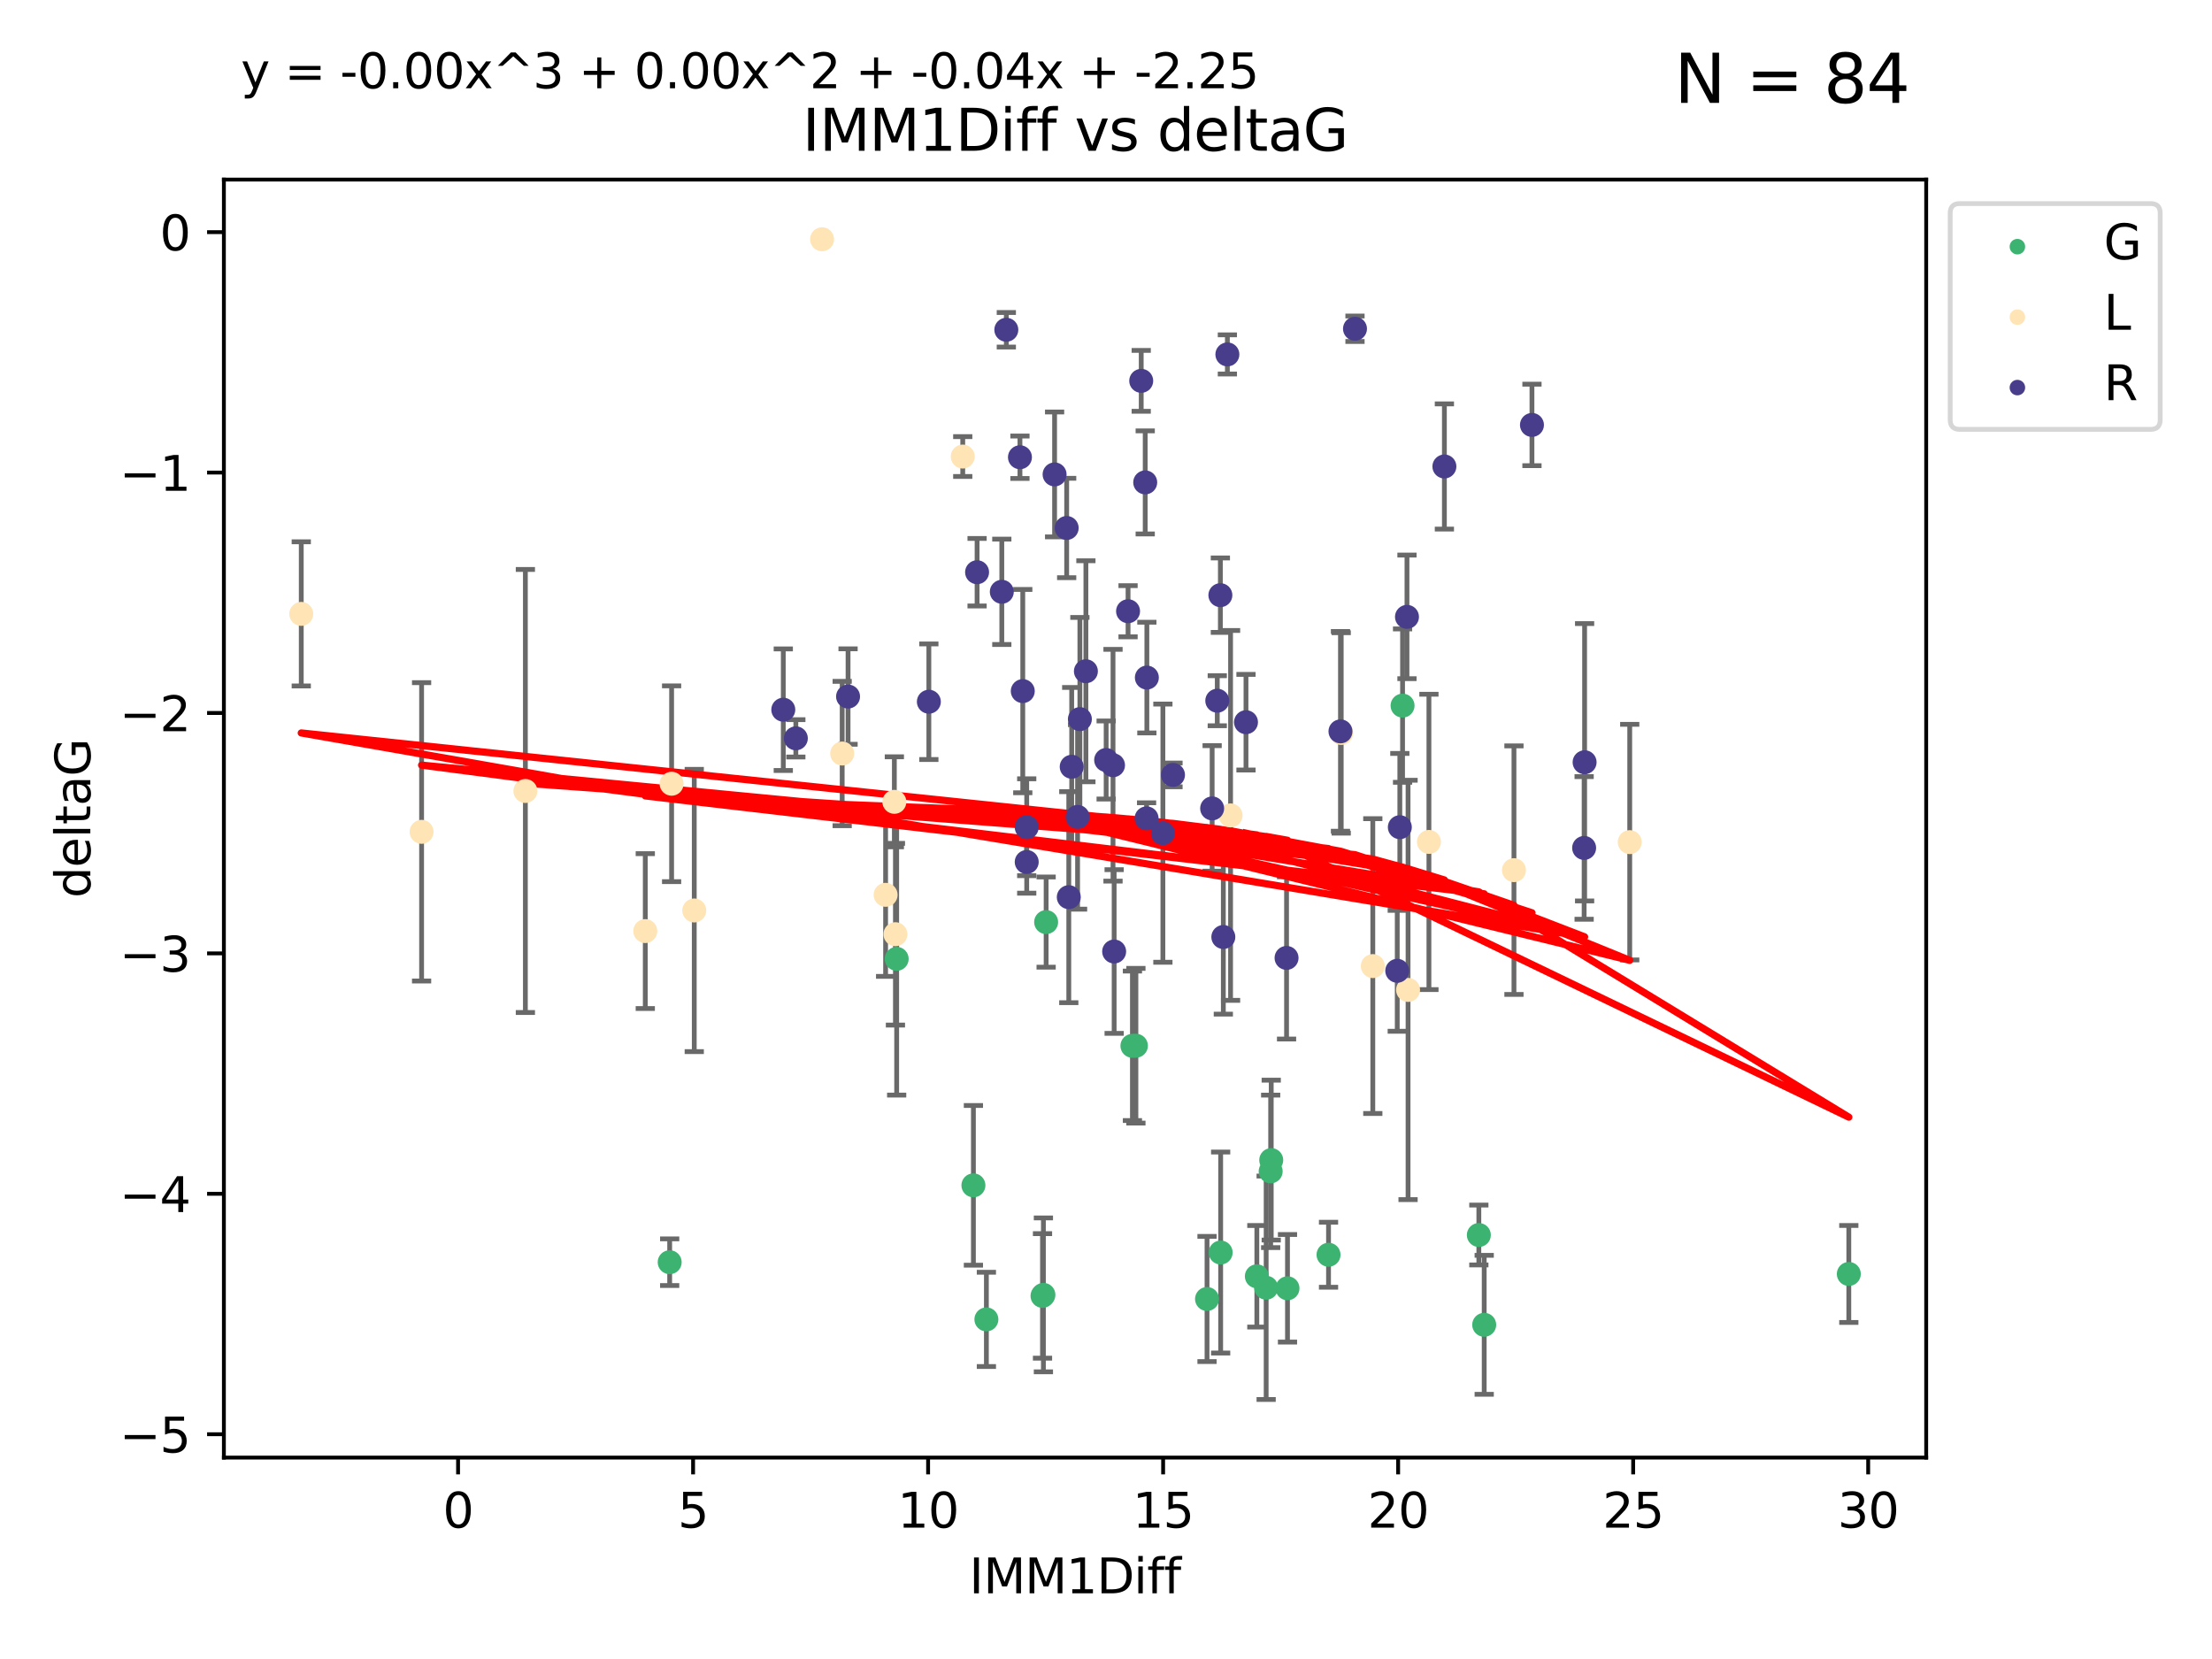 <?xml version="1.0" encoding="utf-8" standalone="no"?>
<!DOCTYPE svg PUBLIC "-//W3C//DTD SVG 1.1//EN"
  "http://www.w3.org/Graphics/SVG/1.1/DTD/svg11.dtd">
<svg xmlns:xlink="http://www.w3.org/1999/xlink" width="460.8pt" height="345.6pt" viewBox="0 0 460.8 345.6" xmlns="http://www.w3.org/2000/svg" version="1.1">
 <defs>
  <style type="text/css">*{stroke-linejoin: round; stroke-linecap: butt}</style>
 </defs>
 <g id="figure_1">
  <g id="patch_1">
   <path d="M 0 345.6 
L 460.8 345.6 
L 460.8 0 
L 0 0 
z
" style="fill: #ffffff"/>
  </g>
  <g id="axes_1">
   <g id="patch_2">
    <path d="M 46.64 303.64 
L 401.26 303.64 
L 401.26 37.411 
L 46.64 37.411 
z
" style="fill: #ffffff"/>
   </g>
   <g id="PathCollection_1">
    <defs>
     <path id="m9b359eef8b" d="M 0 1.118 
C 0.297 1.118 0.581 1 0.791 0.791 
C 1 0.581 1.118 0.297 1.118 0 
C 1.118 -0.297 1 -0.581 0.791 -0.791 
C 0.581 -1 0.297 -1.118 0 -1.118 
C -0.297 -1.118 -0.581 -1 -0.791 -0.791 
C -1 -0.581 -1.118 -0.297 -1.118 0 
C -1.118 0.297 -1 0.581 -0.791 0.791 
C -0.581 1 -0.297 1.118 0 1.118 
z
" style="stroke: #3cb371"/>
    </defs>
    <g clip-path="url(#pd112221896)">
     <use xlink:href="#m9b359eef8b" x="217.36" y="269.743" style="fill: #3cb371; stroke: #3cb371"/>
     <use xlink:href="#m9b359eef8b" x="139.506" y="262.941" style="fill: #3cb371; stroke: #3cb371"/>
     <use xlink:href="#m9b359eef8b" x="205.483" y="274.852" style="fill: #3cb371; stroke: #3cb371"/>
     <use xlink:href="#m9b359eef8b" x="276.757" y="261.384" style="fill: #3cb371; stroke: #3cb371"/>
     <use xlink:href="#m9b359eef8b" x="309.187" y="275.981" style="fill: #3cb371; stroke: #3cb371"/>
     <use xlink:href="#m9b359eef8b" x="217.174" y="269.962" style="fill: #3cb371; stroke: #3cb371"/>
     <use xlink:href="#m9b359eef8b" x="261.824" y="265.873" style="fill: #3cb371; stroke: #3cb371"/>
     <use xlink:href="#m9b359eef8b" x="236.63" y="217.844" style="fill: #3cb371; stroke: #3cb371"/>
     <use xlink:href="#m9b359eef8b" x="268.208" y="268.374" style="fill: #3cb371; stroke: #3cb371"/>
     <use xlink:href="#m9b359eef8b" x="263.763" y="268.264" style="fill: #3cb371; stroke: #3cb371"/>
     <use xlink:href="#m9b359eef8b" x="385.141" y="265.388" style="fill: #3cb371; stroke: #3cb371"/>
     <use xlink:href="#m9b359eef8b" x="308.07" y="257.275" style="fill: #3cb371; stroke: #3cb371"/>
     <use xlink:href="#m9b359eef8b" x="202.78" y="246.928" style="fill: #3cb371; stroke: #3cb371"/>
     <use xlink:href="#m9b359eef8b" x="235.906" y="217.864" style="fill: #3cb371; stroke: #3cb371"/>
     <use xlink:href="#m9b359eef8b" x="254.285" y="260.925" style="fill: #3cb371; stroke: #3cb371"/>
     <use xlink:href="#m9b359eef8b" x="264.821" y="241.67" style="fill: #3cb371; stroke: #3cb371"/>
     <use xlink:href="#m9b359eef8b" x="217.928" y="192.087" style="fill: #3cb371; stroke: #3cb371"/>
     <use xlink:href="#m9b359eef8b" x="251.445" y="270.601" style="fill: #3cb371; stroke: #3cb371"/>
     <use xlink:href="#m9b359eef8b" x="264.703" y="244.017" style="fill: #3cb371; stroke: #3cb371"/>
     <use xlink:href="#m9b359eef8b" x="186.791" y="199.747" style="fill: #3cb371; stroke: #3cb371"/>
     <use xlink:href="#m9b359eef8b" x="292.179" y="146.993" style="fill: #3cb371; stroke: #3cb371"/>
    </g>
   </g>
   <g id="PathCollection_2">
    <defs>
     <path id="meea1c94f38" d="M 0 1.118 
C 0.297 1.118 0.581 1 0.791 0.791 
C 1 0.581 1.118 0.297 1.118 0 
C 1.118 -0.297 1 -0.581 0.791 -0.791 
C 0.581 -1 0.297 -1.118 0 -1.118 
C -0.297 -1.118 -0.581 -1 -0.791 -0.791 
C -1 -0.581 -1.118 -0.297 -1.118 0 
C -1.118 0.297 -1 0.581 -0.791 0.791 
C -0.581 1 -0.297 1.118 0 1.118 
z
" style="stroke: #ffe4b5"/>
    </defs>
    <g clip-path="url(#pd112221896)">
     <use xlink:href="#meea1c94f38" x="134.425" y="193.963" style="fill: #ffe4b5; stroke: #ffe4b5"/>
     <use xlink:href="#meea1c94f38" x="144.627" y="189.669" style="fill: #ffe4b5; stroke: #ffe4b5"/>
     <use xlink:href="#meea1c94f38" x="171.251" y="49.844" style="fill: #ffe4b5; stroke: #ffe4b5"/>
     <use xlink:href="#meea1c94f38" x="109.446" y="164.777" style="fill: #ffe4b5; stroke: #ffe4b5"/>
     <use xlink:href="#meea1c94f38" x="62.759" y="127.882" style="fill: #ffe4b5; stroke: #ffe4b5"/>
     <use xlink:href="#meea1c94f38" x="139.908" y="163.267" style="fill: #ffe4b5; stroke: #ffe4b5"/>
     <use xlink:href="#meea1c94f38" x="87.826" y="173.285" style="fill: #ffe4b5; stroke: #ffe4b5"/>
     <use xlink:href="#meea1c94f38" x="175.442" y="156.973" style="fill: #ffe4b5; stroke: #ffe4b5"/>
     <use xlink:href="#meea1c94f38" x="297.672" y="175.387" style="fill: #ffe4b5; stroke: #ffe4b5"/>
     <use xlink:href="#meea1c94f38" x="186.536" y="194.612" style="fill: #ffe4b5; stroke: #ffe4b5"/>
     <use xlink:href="#meea1c94f38" x="285.98" y="201.253" style="fill: #ffe4b5; stroke: #ffe4b5"/>
     <use xlink:href="#meea1c94f38" x="293.324" y="206.221" style="fill: #ffe4b5; stroke: #ffe4b5"/>
     <use xlink:href="#meea1c94f38" x="186.311" y="167.034" style="fill: #ffe4b5; stroke: #ffe4b5"/>
     <use xlink:href="#meea1c94f38" x="200.558" y="95.108" style="fill: #ffe4b5; stroke: #ffe4b5"/>
     <use xlink:href="#meea1c94f38" x="256.351" y="169.864" style="fill: #ffe4b5; stroke: #ffe4b5"/>
     <use xlink:href="#meea1c94f38" x="184.489" y="186.408" style="fill: #ffe4b5; stroke: #ffe4b5"/>
     <use xlink:href="#meea1c94f38" x="279.4" y="152.682" style="fill: #ffe4b5; stroke: #ffe4b5"/>
     <use xlink:href="#meea1c94f38" x="315.385" y="181.269" style="fill: #ffe4b5; stroke: #ffe4b5"/>
     <use xlink:href="#meea1c94f38" x="339.502" y="175.429" style="fill: #ffe4b5; stroke: #ffe4b5"/>
    </g>
   </g>
   <g id="PathCollection_3">
    <defs>
     <path id="medb2ed8448" d="M 0 1.118 
C 0.297 1.118 0.581 1 0.791 0.791 
C 1 0.581 1.118 0.297 1.118 0 
C 1.118 -0.297 1 -0.581 0.791 -0.791 
C 0.581 -1 0.297 -1.118 0 -1.118 
C -0.297 -1.118 -0.581 -1 -0.791 -0.791 
C -1 -0.581 -1.118 -0.297 -1.118 0 
C -1.118 0.297 -1 0.581 -0.791 0.791 
C -0.581 1 -0.297 1.118 0 1.118 
z
" style="stroke: #483d8b"/>
    </defs>
    <g clip-path="url(#pd112221896)">
     <use xlink:href="#medb2ed8448" x="282.269" y="68.484" style="fill: #483d8b; stroke: #483d8b"/>
     <use xlink:href="#medb2ed8448" x="319.135" y="88.522" style="fill: #483d8b; stroke: #483d8b"/>
     <use xlink:href="#medb2ed8448" x="219.691" y="98.829" style="fill: #483d8b; stroke: #483d8b"/>
     <use xlink:href="#medb2ed8448" x="330.102" y="158.788" style="fill: #483d8b; stroke: #483d8b"/>
     <use xlink:href="#medb2ed8448" x="163.173" y="147.842" style="fill: #483d8b; stroke: #483d8b"/>
     <use xlink:href="#medb2ed8448" x="222.207" y="109.988" style="fill: #483d8b; stroke: #483d8b"/>
     <use xlink:href="#medb2ed8448" x="242.251" y="173.56" style="fill: #483d8b; stroke: #483d8b"/>
     <use xlink:href="#medb2ed8448" x="237.737" y="79.336" style="fill: #483d8b; stroke: #483d8b"/>
     <use xlink:href="#medb2ed8448" x="268.013" y="199.552" style="fill: #483d8b; stroke: #483d8b"/>
     <use xlink:href="#medb2ed8448" x="165.787" y="153.808" style="fill: #483d8b; stroke: #483d8b"/>
     <use xlink:href="#medb2ed8448" x="203.544" y="119.203" style="fill: #483d8b; stroke: #483d8b"/>
     <use xlink:href="#medb2ed8448" x="213.884" y="179.566" style="fill: #483d8b; stroke: #483d8b"/>
     <use xlink:href="#medb2ed8448" x="238.853" y="170.48" style="fill: #483d8b; stroke: #483d8b"/>
     <use xlink:href="#medb2ed8448" x="226.212" y="139.834" style="fill: #483d8b; stroke: #483d8b"/>
     <use xlink:href="#medb2ed8448" x="224.959" y="149.808" style="fill: #483d8b; stroke: #483d8b"/>
     <use xlink:href="#medb2ed8448" x="238.569" y="100.493" style="fill: #483d8b; stroke: #483d8b"/>
     <use xlink:href="#medb2ed8448" x="176.666" y="145.105" style="fill: #483d8b; stroke: #483d8b"/>
     <use xlink:href="#medb2ed8448" x="254.843" y="195.195" style="fill: #483d8b; stroke: #483d8b"/>
     <use xlink:href="#medb2ed8448" x="208.695" y="123.281" style="fill: #483d8b; stroke: #483d8b"/>
     <use xlink:href="#medb2ed8448" x="223.255" y="159.732" style="fill: #483d8b; stroke: #483d8b"/>
     <use xlink:href="#medb2ed8448" x="209.635" y="68.697" style="fill: #483d8b; stroke: #483d8b"/>
     <use xlink:href="#medb2ed8448" x="230.432" y="158.322" style="fill: #483d8b; stroke: #483d8b"/>
     <use xlink:href="#medb2ed8448" x="238.912" y="141.152" style="fill: #483d8b; stroke: #483d8b"/>
     <use xlink:href="#medb2ed8448" x="232.097" y="198.218" style="fill: #483d8b; stroke: #483d8b"/>
     <use xlink:href="#medb2ed8448" x="224.479" y="170.178" style="fill: #483d8b; stroke: #483d8b"/>
     <use xlink:href="#medb2ed8448" x="213.884" y="172.33" style="fill: #483d8b; stroke: #483d8b"/>
     <use xlink:href="#medb2ed8448" x="330.004" y="176.64" style="fill: #483d8b; stroke: #483d8b"/>
     <use xlink:href="#medb2ed8448" x="234.995" y="127.33" style="fill: #483d8b; stroke: #483d8b"/>
     <use xlink:href="#medb2ed8448" x="279.244" y="152.358" style="fill: #483d8b; stroke: #483d8b"/>
     <use xlink:href="#medb2ed8448" x="222.648" y="186.896" style="fill: #483d8b; stroke: #483d8b"/>
     <use xlink:href="#medb2ed8448" x="253.58" y="145.97" style="fill: #483d8b; stroke: #483d8b"/>
     <use xlink:href="#medb2ed8448" x="291.611" y="172.321" style="fill: #483d8b; stroke: #483d8b"/>
     <use xlink:href="#medb2ed8448" x="254.226" y="123.986" style="fill: #483d8b; stroke: #483d8b"/>
     <use xlink:href="#medb2ed8448" x="244.356" y="161.428" style="fill: #483d8b; stroke: #483d8b"/>
     <use xlink:href="#medb2ed8448" x="193.498" y="146.181" style="fill: #483d8b; stroke: #483d8b"/>
     <use xlink:href="#medb2ed8448" x="252.512" y="168.407" style="fill: #483d8b; stroke: #483d8b"/>
     <use xlink:href="#medb2ed8448" x="300.893" y="97.176" style="fill: #483d8b; stroke: #483d8b"/>
     <use xlink:href="#medb2ed8448" x="255.685" y="73.83" style="fill: #483d8b; stroke: #483d8b"/>
     <use xlink:href="#medb2ed8448" x="212.474" y="95.253" style="fill: #483d8b; stroke: #483d8b"/>
     <use xlink:href="#medb2ed8448" x="231.862" y="159.412" style="fill: #483d8b; stroke: #483d8b"/>
     <use xlink:href="#medb2ed8448" x="293.099" y="128.503" style="fill: #483d8b; stroke: #483d8b"/>
     <use xlink:href="#medb2ed8448" x="213.062" y="143.969" style="fill: #483d8b; stroke: #483d8b"/>
     <use xlink:href="#medb2ed8448" x="291.072" y="202.235" style="fill: #483d8b; stroke: #483d8b"/>
     <use xlink:href="#medb2ed8448" x="259.562" y="150.447" style="fill: #483d8b; stroke: #483d8b"/>
    </g>
   </g>
   <g id="matplotlib.axis_1">
    <g id="xtick_1">
     <g id="line2d_1">
      <defs>
       <path id="mbd75454101" d="M 0 0 
L 0 3.5 
" style="stroke: #000000; stroke-width: 0.8"/>
      </defs>
      <g>
       <use xlink:href="#mbd75454101" x="95.424" y="303.64" style="stroke: #000000; stroke-width: 0.8"/>
      </g>
     </g>
     <g id="text_1">
      <!-- 0 -->
      <g transform="translate(92.243 318.238)scale(0.1 -0.1)">
       <defs>
        <path id="DejaVuSans-30" d="M 2034 4250 
Q 1547 4250 1301 3770 
Q 1056 3291 1056 2328 
Q 1056 1369 1301 889 
Q 1547 409 2034 409 
Q 2525 409 2770 889 
Q 3016 1369 3016 2328 
Q 3016 3291 2770 3770 
Q 2525 4250 2034 4250 
z
M 2034 4750 
Q 2819 4750 3233 4129 
Q 3647 3509 3647 2328 
Q 3647 1150 3233 529 
Q 2819 -91 2034 -91 
Q 1250 -91 836 529 
Q 422 1150 422 2328 
Q 422 3509 836 4129 
Q 1250 4750 2034 4750 
z
" transform="scale(0.016)"/>
       </defs>
       <use xlink:href="#DejaVuSans-30"/>
      </g>
     </g>
    </g>
    <g id="xtick_2">
     <g id="line2d_2">
      <g>
       <use xlink:href="#mbd75454101" x="144.383" y="303.64" style="stroke: #000000; stroke-width: 0.8"/>
      </g>
     </g>
     <g id="text_2">
      <!-- 5 -->
      <g transform="translate(141.201 318.238)scale(0.1 -0.1)">
       <defs>
        <path id="DejaVuSans-35" d="M 691 4666 
L 3169 4666 
L 3169 4134 
L 1269 4134 
L 1269 2991 
Q 1406 3038 1543 3061 
Q 1681 3084 1819 3084 
Q 2600 3084 3056 2656 
Q 3513 2228 3513 1497 
Q 3513 744 3044 326 
Q 2575 -91 1722 -91 
Q 1428 -91 1123 -41 
Q 819 9 494 109 
L 494 744 
Q 775 591 1075 516 
Q 1375 441 1709 441 
Q 2250 441 2565 725 
Q 2881 1009 2881 1497 
Q 2881 1984 2565 2268 
Q 2250 2553 1709 2553 
Q 1456 2553 1204 2497 
Q 953 2441 691 2322 
L 691 4666 
z
" transform="scale(0.016)"/>
       </defs>
       <use xlink:href="#DejaVuSans-35"/>
      </g>
     </g>
    </g>
    <g id="xtick_3">
     <g id="line2d_3">
      <g>
       <use xlink:href="#mbd75454101" x="193.341" y="303.64" style="stroke: #000000; stroke-width: 0.8"/>
      </g>
     </g>
     <g id="text_3">
      <!-- 10 -->
      <g transform="translate(186.979 318.238)scale(0.1 -0.1)">
       <defs>
        <path id="DejaVuSans-31" d="M 794 531 
L 1825 531 
L 1825 4091 
L 703 3866 
L 703 4441 
L 1819 4666 
L 2450 4666 
L 2450 531 
L 3481 531 
L 3481 0 
L 794 0 
L 794 531 
z
" transform="scale(0.016)"/>
       </defs>
       <use xlink:href="#DejaVuSans-31"/>
       <use xlink:href="#DejaVuSans-30" x="63.623"/>
      </g>
     </g>
    </g>
    <g id="xtick_4">
     <g id="line2d_4">
      <g>
       <use xlink:href="#mbd75454101" x="242.3" y="303.64" style="stroke: #000000; stroke-width: 0.8"/>
      </g>
     </g>
     <g id="text_4">
      <!-- 15 -->
      <g transform="translate(235.937 318.238)scale(0.1 -0.1)">
       <use xlink:href="#DejaVuSans-31"/>
       <use xlink:href="#DejaVuSans-35" x="63.623"/>
      </g>
     </g>
    </g>
    <g id="xtick_5">
     <g id="line2d_5">
      <g>
       <use xlink:href="#mbd75454101" x="291.258" y="303.64" style="stroke: #000000; stroke-width: 0.8"/>
      </g>
     </g>
     <g id="text_5">
      <!-- 20 -->
      <g transform="translate(284.896 318.238)scale(0.1 -0.1)">
       <defs>
        <path id="DejaVuSans-32" d="M 1228 531 
L 3431 531 
L 3431 0 
L 469 0 
L 469 531 
Q 828 903 1448 1529 
Q 2069 2156 2228 2338 
Q 2531 2678 2651 2914 
Q 2772 3150 2772 3378 
Q 2772 3750 2511 3984 
Q 2250 4219 1831 4219 
Q 1534 4219 1204 4116 
Q 875 4013 500 3803 
L 500 4441 
Q 881 4594 1212 4672 
Q 1544 4750 1819 4750 
Q 2544 4750 2975 4387 
Q 3406 4025 3406 3419 
Q 3406 3131 3298 2873 
Q 3191 2616 2906 2266 
Q 2828 2175 2409 1742 
Q 1991 1309 1228 531 
z
" transform="scale(0.016)"/>
       </defs>
       <use xlink:href="#DejaVuSans-32"/>
       <use xlink:href="#DejaVuSans-30" x="63.623"/>
      </g>
     </g>
    </g>
    <g id="xtick_6">
     <g id="line2d_6">
      <g>
       <use xlink:href="#mbd75454101" x="340.217" y="303.64" style="stroke: #000000; stroke-width: 0.8"/>
      </g>
     </g>
     <g id="text_6">
      <!-- 25 -->
      <g transform="translate(333.854 318.238)scale(0.1 -0.1)">
       <use xlink:href="#DejaVuSans-32"/>
       <use xlink:href="#DejaVuSans-35" x="63.623"/>
      </g>
     </g>
    </g>
    <g id="xtick_7">
     <g id="line2d_7">
      <g>
       <use xlink:href="#mbd75454101" x="389.175" y="303.64" style="stroke: #000000; stroke-width: 0.8"/>
      </g>
     </g>
     <g id="text_7">
      <!-- 30 -->
      <g transform="translate(382.813 318.238)scale(0.1 -0.1)">
       <defs>
        <path id="DejaVuSans-33" d="M 2597 2516 
Q 3050 2419 3304 2112 
Q 3559 1806 3559 1356 
Q 3559 666 3084 287 
Q 2609 -91 1734 -91 
Q 1441 -91 1130 -33 
Q 819 25 488 141 
L 488 750 
Q 750 597 1062 519 
Q 1375 441 1716 441 
Q 2309 441 2620 675 
Q 2931 909 2931 1356 
Q 2931 1769 2642 2001 
Q 2353 2234 1838 2234 
L 1294 2234 
L 1294 2753 
L 1863 2753 
Q 2328 2753 2575 2939 
Q 2822 3125 2822 3475 
Q 2822 3834 2567 4026 
Q 2313 4219 1838 4219 
Q 1578 4219 1281 4162 
Q 984 4106 628 3988 
L 628 4550 
Q 988 4650 1302 4700 
Q 1616 4750 1894 4750 
Q 2613 4750 3031 4423 
Q 3450 4097 3450 3541 
Q 3450 3153 3228 2886 
Q 3006 2619 2597 2516 
z
" transform="scale(0.016)"/>
       </defs>
       <use xlink:href="#DejaVuSans-33"/>
       <use xlink:href="#DejaVuSans-30" x="63.623"/>
      </g>
     </g>
    </g>
    <g id="text_8">
     <!-- IMM1Diff -->
     <g transform="translate(201.906 331.917)scale(0.1 -0.1)">
      <defs>
       <path id="DejaVuSans-49" d="M 628 4666 
L 1259 4666 
L 1259 0 
L 628 0 
L 628 4666 
z
" transform="scale(0.016)"/>
       <path id="DejaVuSans-4d" d="M 628 4666 
L 1569 4666 
L 2759 1491 
L 3956 4666 
L 4897 4666 
L 4897 0 
L 4281 0 
L 4281 4097 
L 3078 897 
L 2444 897 
L 1241 4097 
L 1241 0 
L 628 0 
L 628 4666 
z
" transform="scale(0.016)"/>
       <path id="DejaVuSans-44" d="M 1259 4147 
L 1259 519 
L 2022 519 
Q 2988 519 3436 956 
Q 3884 1394 3884 2338 
Q 3884 3275 3436 3711 
Q 2988 4147 2022 4147 
L 1259 4147 
z
M 628 4666 
L 1925 4666 
Q 3281 4666 3915 4102 
Q 4550 3538 4550 2338 
Q 4550 1131 3912 565 
Q 3275 0 1925 0 
L 628 0 
L 628 4666 
z
" transform="scale(0.016)"/>
       <path id="DejaVuSans-69" d="M 603 3500 
L 1178 3500 
L 1178 0 
L 603 0 
L 603 3500 
z
M 603 4863 
L 1178 4863 
L 1178 4134 
L 603 4134 
L 603 4863 
z
" transform="scale(0.016)"/>
       <path id="DejaVuSans-66" d="M 2375 4863 
L 2375 4384 
L 1825 4384 
Q 1516 4384 1395 4259 
Q 1275 4134 1275 3809 
L 1275 3500 
L 2222 3500 
L 2222 3053 
L 1275 3053 
L 1275 0 
L 697 0 
L 697 3053 
L 147 3053 
L 147 3500 
L 697 3500 
L 697 3744 
Q 697 4328 969 4595 
Q 1241 4863 1831 4863 
L 2375 4863 
z
" transform="scale(0.016)"/>
      </defs>
      <use xlink:href="#DejaVuSans-49"/>
      <use xlink:href="#DejaVuSans-4d" x="29.492"/>
      <use xlink:href="#DejaVuSans-4d" x="115.771"/>
      <use xlink:href="#DejaVuSans-31" x="202.051"/>
      <use xlink:href="#DejaVuSans-44" x="265.674"/>
      <use xlink:href="#DejaVuSans-69" x="342.676"/>
      <use xlink:href="#DejaVuSans-66" x="370.459"/>
      <use xlink:href="#DejaVuSans-66" x="405.664"/>
     </g>
    </g>
   </g>
   <g id="matplotlib.axis_2">
    <g id="ytick_1">
     <g id="line2d_8">
      <defs>
       <path id="mcc79932853" d="M 0 0 
L -3.5 0 
" style="stroke: #000000; stroke-width: 0.8"/>
      </defs>
      <g>
       <use xlink:href="#mcc79932853" x="46.64" y="298.777" style="stroke: #000000; stroke-width: 0.8"/>
      </g>
     </g>
     <g id="text_9">
      <!-- −5 -->
      <g transform="translate(24.898 302.577)scale(0.1 -0.1)">
       <defs>
        <path id="DejaVuSans-2212" d="M 678 2272 
L 4684 2272 
L 4684 1741 
L 678 1741 
L 678 2272 
z
" transform="scale(0.016)"/>
       </defs>
       <use xlink:href="#DejaVuSans-2212"/>
       <use xlink:href="#DejaVuSans-35" x="83.789"/>
      </g>
     </g>
    </g>
    <g id="ytick_2">
     <g id="line2d_9">
      <g>
       <use xlink:href="#mcc79932853" x="46.64" y="248.693" style="stroke: #000000; stroke-width: 0.8"/>
      </g>
     </g>
     <g id="text_10">
      <!-- −4 -->
      <g transform="translate(24.898 252.493)scale(0.1 -0.1)">
       <defs>
        <path id="DejaVuSans-34" d="M 2419 4116 
L 825 1625 
L 2419 1625 
L 2419 4116 
z
M 2253 4666 
L 3047 4666 
L 3047 1625 
L 3713 1625 
L 3713 1100 
L 3047 1100 
L 3047 0 
L 2419 0 
L 2419 1100 
L 313 1100 
L 313 1709 
L 2253 4666 
z
" transform="scale(0.016)"/>
       </defs>
       <use xlink:href="#DejaVuSans-2212"/>
       <use xlink:href="#DejaVuSans-34" x="83.789"/>
      </g>
     </g>
    </g>
    <g id="ytick_3">
     <g id="line2d_10">
      <g>
       <use xlink:href="#mcc79932853" x="46.64" y="198.609" style="stroke: #000000; stroke-width: 0.8"/>
      </g>
     </g>
     <g id="text_11">
      <!-- −3 -->
      <g transform="translate(24.898 202.409)scale(0.1 -0.1)">
       <use xlink:href="#DejaVuSans-2212"/>
       <use xlink:href="#DejaVuSans-33" x="83.789"/>
      </g>
     </g>
    </g>
    <g id="ytick_4">
     <g id="line2d_11">
      <g>
       <use xlink:href="#mcc79932853" x="46.64" y="148.525" style="stroke: #000000; stroke-width: 0.8"/>
      </g>
     </g>
     <g id="text_12">
      <!-- −2 -->
      <g transform="translate(24.898 152.325)scale(0.1 -0.1)">
       <use xlink:href="#DejaVuSans-2212"/>
       <use xlink:href="#DejaVuSans-32" x="83.789"/>
      </g>
     </g>
    </g>
    <g id="ytick_5">
     <g id="line2d_12">
      <g>
       <use xlink:href="#mcc79932853" x="46.64" y="98.441" style="stroke: #000000; stroke-width: 0.8"/>
      </g>
     </g>
     <g id="text_13">
      <!-- −1 -->
      <g transform="translate(24.898 102.241)scale(0.1 -0.1)">
       <use xlink:href="#DejaVuSans-2212"/>
       <use xlink:href="#DejaVuSans-31" x="83.789"/>
      </g>
     </g>
    </g>
    <g id="ytick_6">
     <g id="line2d_13">
      <g>
       <use xlink:href="#mcc79932853" x="46.64" y="48.357" style="stroke: #000000; stroke-width: 0.8"/>
      </g>
     </g>
     <g id="text_14">
      <!-- 0 -->
      <g transform="translate(33.278 52.157)scale(0.1 -0.1)">
       <use xlink:href="#DejaVuSans-30"/>
      </g>
     </g>
    </g>
    <g id="text_15">
     <!-- deltaG -->
     <g transform="translate(18.818 187.064)rotate(-90)scale(0.1 -0.1)">
      <defs>
       <path id="DejaVuSans-64" d="M 2906 2969 
L 2906 4863 
L 3481 4863 
L 3481 0 
L 2906 0 
L 2906 525 
Q 2725 213 2448 61 
Q 2172 -91 1784 -91 
Q 1150 -91 751 415 
Q 353 922 353 1747 
Q 353 2572 751 3078 
Q 1150 3584 1784 3584 
Q 2172 3584 2448 3432 
Q 2725 3281 2906 2969 
z
M 947 1747 
Q 947 1113 1208 752 
Q 1469 391 1925 391 
Q 2381 391 2643 752 
Q 2906 1113 2906 1747 
Q 2906 2381 2643 2742 
Q 2381 3103 1925 3103 
Q 1469 3103 1208 2742 
Q 947 2381 947 1747 
z
" transform="scale(0.016)"/>
       <path id="DejaVuSans-65" d="M 3597 1894 
L 3597 1613 
L 953 1613 
Q 991 1019 1311 708 
Q 1631 397 2203 397 
Q 2534 397 2845 478 
Q 3156 559 3463 722 
L 3463 178 
Q 3153 47 2828 -22 
Q 2503 -91 2169 -91 
Q 1331 -91 842 396 
Q 353 884 353 1716 
Q 353 2575 817 3079 
Q 1281 3584 2069 3584 
Q 2775 3584 3186 3129 
Q 3597 2675 3597 1894 
z
M 3022 2063 
Q 3016 2534 2758 2815 
Q 2500 3097 2075 3097 
Q 1594 3097 1305 2825 
Q 1016 2553 972 2059 
L 3022 2063 
z
" transform="scale(0.016)"/>
       <path id="DejaVuSans-6c" d="M 603 4863 
L 1178 4863 
L 1178 0 
L 603 0 
L 603 4863 
z
" transform="scale(0.016)"/>
       <path id="DejaVuSans-74" d="M 1172 4494 
L 1172 3500 
L 2356 3500 
L 2356 3053 
L 1172 3053 
L 1172 1153 
Q 1172 725 1289 603 
Q 1406 481 1766 481 
L 2356 481 
L 2356 0 
L 1766 0 
Q 1100 0 847 248 
Q 594 497 594 1153 
L 594 3053 
L 172 3053 
L 172 3500 
L 594 3500 
L 594 4494 
L 1172 4494 
z
" transform="scale(0.016)"/>
       <path id="DejaVuSans-61" d="M 2194 1759 
Q 1497 1759 1228 1600 
Q 959 1441 959 1056 
Q 959 750 1161 570 
Q 1363 391 1709 391 
Q 2188 391 2477 730 
Q 2766 1069 2766 1631 
L 2766 1759 
L 2194 1759 
z
M 3341 1997 
L 3341 0 
L 2766 0 
L 2766 531 
Q 2569 213 2275 61 
Q 1981 -91 1556 -91 
Q 1019 -91 701 211 
Q 384 513 384 1019 
Q 384 1609 779 1909 
Q 1175 2209 1959 2209 
L 2766 2209 
L 2766 2266 
Q 2766 2663 2505 2880 
Q 2244 3097 1772 3097 
Q 1472 3097 1187 3025 
Q 903 2953 641 2809 
L 641 3341 
Q 956 3463 1253 3523 
Q 1550 3584 1831 3584 
Q 2591 3584 2966 3190 
Q 3341 2797 3341 1997 
z
" transform="scale(0.016)"/>
       <path id="DejaVuSans-47" d="M 3809 666 
L 3809 1919 
L 2778 1919 
L 2778 2438 
L 4434 2438 
L 4434 434 
Q 4069 175 3628 42 
Q 3188 -91 2688 -91 
Q 1594 -91 976 548 
Q 359 1188 359 2328 
Q 359 3472 976 4111 
Q 1594 4750 2688 4750 
Q 3144 4750 3555 4637 
Q 3966 4525 4313 4306 
L 4313 3634 
Q 3963 3931 3569 4081 
Q 3175 4231 2741 4231 
Q 1884 4231 1454 3753 
Q 1025 3275 1025 2328 
Q 1025 1384 1454 906 
Q 1884 428 2741 428 
Q 3075 428 3337 486 
Q 3600 544 3809 666 
z
" transform="scale(0.016)"/>
      </defs>
      <use xlink:href="#DejaVuSans-64"/>
      <use xlink:href="#DejaVuSans-65" x="63.477"/>
      <use xlink:href="#DejaVuSans-6c" x="125"/>
      <use xlink:href="#DejaVuSans-74" x="152.783"/>
      <use xlink:href="#DejaVuSans-61" x="191.992"/>
      <use xlink:href="#DejaVuSans-47" x="253.271"/>
     </g>
    </g>
   </g>
   <g id="LineCollection_1">
    <path d="M 217.36 285.772 
L 217.36 253.715 
" clip-path="url(#pd112221896)" style="fill: none; stroke: #696969"/>
    <path d="M 139.506 267.802 
L 139.506 258.079 
" clip-path="url(#pd112221896)" style="fill: none; stroke: #696969"/>
    <path d="M 205.483 284.67 
L 205.483 265.033 
" clip-path="url(#pd112221896)" style="fill: none; stroke: #696969"/>
    <path d="M 276.757 268.157 
L 276.757 254.61 
" clip-path="url(#pd112221896)" style="fill: none; stroke: #696969"/>
    <path d="M 309.187 290.456 
L 309.187 261.506 
" clip-path="url(#pd112221896)" style="fill: none; stroke: #696969"/>
    <path d="M 217.174 282.93 
L 217.174 256.993 
" clip-path="url(#pd112221896)" style="fill: none; stroke: #696969"/>
    <path d="M 261.824 276.45 
L 261.824 255.296 
" clip-path="url(#pd112221896)" style="fill: none; stroke: #696969"/>
    <path d="M 236.63 233.954 
L 236.63 201.734 
" clip-path="url(#pd112221896)" style="fill: none; stroke: #696969"/>
    <path d="M 268.208 279.576 
L 268.208 257.173 
" clip-path="url(#pd112221896)" style="fill: none; stroke: #696969"/>
    <path d="M 263.763 291.539 
L 263.763 244.989 
" clip-path="url(#pd112221896)" style="fill: none; stroke: #696969"/>
    <path d="M 385.141 275.487 
L 385.141 255.289 
" clip-path="url(#pd112221896)" style="fill: none; stroke: #696969"/>
    <path d="M 308.07 263.511 
L 308.07 251.039 
" clip-path="url(#pd112221896)" style="fill: none; stroke: #696969"/>
    <path d="M 202.78 263.558 
L 202.78 230.298 
" clip-path="url(#pd112221896)" style="fill: none; stroke: #696969"/>
    <path d="M 235.906 233.433 
L 235.906 202.294 
" clip-path="url(#pd112221896)" style="fill: none; stroke: #696969"/>
    <path d="M 254.285 281.862 
L 254.285 239.989 
" clip-path="url(#pd112221896)" style="fill: none; stroke: #696969"/>
    <path d="M 264.821 258.322 
L 264.821 225.017 
" clip-path="url(#pd112221896)" style="fill: none; stroke: #696969"/>
    <path d="M 217.928 201.481 
L 217.928 182.694 
" clip-path="url(#pd112221896)" style="fill: none; stroke: #696969"/>
    <path d="M 251.445 283.638 
L 251.445 257.563 
" clip-path="url(#pd112221896)" style="fill: none; stroke: #696969"/>
    <path d="M 264.703 259.9 
L 264.703 228.135 
" clip-path="url(#pd112221896)" style="fill: none; stroke: #696969"/>
    <path d="M 186.791 228.126 
L 186.791 171.368 
" clip-path="url(#pd112221896)" style="fill: none; stroke: #696969"/>
    <path d="M 292.179 162.971 
L 292.179 131.014 
" clip-path="url(#pd112221896)" style="fill: none; stroke: #696969"/>
   </g>
   <g id="line2d_14">
    <defs>
     <path id="ma5c0e9a747" d="M 2 0 
L -2 -0 
" style="stroke: #696969"/>
    </defs>
    <g clip-path="url(#pd112221896)">
     <use xlink:href="#ma5c0e9a747" x="217.36" y="285.772" style="fill: #696969; stroke: #696969"/>
     <use xlink:href="#ma5c0e9a747" x="139.506" y="267.802" style="fill: #696969; stroke: #696969"/>
     <use xlink:href="#ma5c0e9a747" x="205.483" y="284.67" style="fill: #696969; stroke: #696969"/>
     <use xlink:href="#ma5c0e9a747" x="276.757" y="268.157" style="fill: #696969; stroke: #696969"/>
     <use xlink:href="#ma5c0e9a747" x="309.187" y="290.456" style="fill: #696969; stroke: #696969"/>
     <use xlink:href="#ma5c0e9a747" x="217.174" y="282.93" style="fill: #696969; stroke: #696969"/>
     <use xlink:href="#ma5c0e9a747" x="261.824" y="276.45" style="fill: #696969; stroke: #696969"/>
     <use xlink:href="#ma5c0e9a747" x="236.63" y="233.954" style="fill: #696969; stroke: #696969"/>
     <use xlink:href="#ma5c0e9a747" x="268.208" y="279.576" style="fill: #696969; stroke: #696969"/>
     <use xlink:href="#ma5c0e9a747" x="263.763" y="291.539" style="fill: #696969; stroke: #696969"/>
     <use xlink:href="#ma5c0e9a747" x="385.141" y="275.487" style="fill: #696969; stroke: #696969"/>
     <use xlink:href="#ma5c0e9a747" x="308.07" y="263.511" style="fill: #696969; stroke: #696969"/>
     <use xlink:href="#ma5c0e9a747" x="202.78" y="263.558" style="fill: #696969; stroke: #696969"/>
     <use xlink:href="#ma5c0e9a747" x="235.906" y="233.433" style="fill: #696969; stroke: #696969"/>
     <use xlink:href="#ma5c0e9a747" x="254.285" y="281.862" style="fill: #696969; stroke: #696969"/>
     <use xlink:href="#ma5c0e9a747" x="264.821" y="258.322" style="fill: #696969; stroke: #696969"/>
     <use xlink:href="#ma5c0e9a747" x="217.928" y="201.481" style="fill: #696969; stroke: #696969"/>
     <use xlink:href="#ma5c0e9a747" x="251.445" y="283.638" style="fill: #696969; stroke: #696969"/>
     <use xlink:href="#ma5c0e9a747" x="264.703" y="259.9" style="fill: #696969; stroke: #696969"/>
     <use xlink:href="#ma5c0e9a747" x="186.791" y="228.126" style="fill: #696969; stroke: #696969"/>
     <use xlink:href="#ma5c0e9a747" x="292.179" y="162.971" style="fill: #696969; stroke: #696969"/>
    </g>
   </g>
   <g id="line2d_15">
    <g clip-path="url(#pd112221896)">
     <use xlink:href="#ma5c0e9a747" x="217.36" y="253.715" style="fill: #696969; stroke: #696969"/>
     <use xlink:href="#ma5c0e9a747" x="139.506" y="258.079" style="fill: #696969; stroke: #696969"/>
     <use xlink:href="#ma5c0e9a747" x="205.483" y="265.033" style="fill: #696969; stroke: #696969"/>
     <use xlink:href="#ma5c0e9a747" x="276.757" y="254.61" style="fill: #696969; stroke: #696969"/>
     <use xlink:href="#ma5c0e9a747" x="309.187" y="261.506" style="fill: #696969; stroke: #696969"/>
     <use xlink:href="#ma5c0e9a747" x="217.174" y="256.993" style="fill: #696969; stroke: #696969"/>
     <use xlink:href="#ma5c0e9a747" x="261.824" y="255.296" style="fill: #696969; stroke: #696969"/>
     <use xlink:href="#ma5c0e9a747" x="236.63" y="201.734" style="fill: #696969; stroke: #696969"/>
     <use xlink:href="#ma5c0e9a747" x="268.208" y="257.173" style="fill: #696969; stroke: #696969"/>
     <use xlink:href="#ma5c0e9a747" x="263.763" y="244.989" style="fill: #696969; stroke: #696969"/>
     <use xlink:href="#ma5c0e9a747" x="385.141" y="255.289" style="fill: #696969; stroke: #696969"/>
     <use xlink:href="#ma5c0e9a747" x="308.07" y="251.039" style="fill: #696969; stroke: #696969"/>
     <use xlink:href="#ma5c0e9a747" x="202.78" y="230.298" style="fill: #696969; stroke: #696969"/>
     <use xlink:href="#ma5c0e9a747" x="235.906" y="202.294" style="fill: #696969; stroke: #696969"/>
     <use xlink:href="#ma5c0e9a747" x="254.285" y="239.989" style="fill: #696969; stroke: #696969"/>
     <use xlink:href="#ma5c0e9a747" x="264.821" y="225.017" style="fill: #696969; stroke: #696969"/>
     <use xlink:href="#ma5c0e9a747" x="217.928" y="182.694" style="fill: #696969; stroke: #696969"/>
     <use xlink:href="#ma5c0e9a747" x="251.445" y="257.563" style="fill: #696969; stroke: #696969"/>
     <use xlink:href="#ma5c0e9a747" x="264.703" y="228.135" style="fill: #696969; stroke: #696969"/>
     <use xlink:href="#ma5c0e9a747" x="186.791" y="171.368" style="fill: #696969; stroke: #696969"/>
     <use xlink:href="#ma5c0e9a747" x="292.179" y="131.014" style="fill: #696969; stroke: #696969"/>
    </g>
   </g>
   <g id="LineCollection_2">
    <path d="M 134.425 210.096 
L 134.425 177.831 
" clip-path="url(#pd112221896)" style="fill: none; stroke: #696969"/>
    <path d="M 144.627 219.069 
L 144.627 160.27 
" clip-path="url(#pd112221896)" style="fill: none; stroke: #696969"/>
    <path d="M 171.251 50.175 
L 171.251 49.513 
" clip-path="url(#pd112221896)" style="fill: none; stroke: #696969"/>
    <path d="M 109.446 210.924 
L 109.446 118.63 
" clip-path="url(#pd112221896)" style="fill: none; stroke: #696969"/>
    <path d="M 62.759 142.899 
L 62.759 112.865 
" clip-path="url(#pd112221896)" style="fill: none; stroke: #696969"/>
    <path d="M 139.908 183.66 
L 139.908 142.875 
" clip-path="url(#pd112221896)" style="fill: none; stroke: #696969"/>
    <path d="M 87.826 204.36 
L 87.826 142.21 
" clip-path="url(#pd112221896)" style="fill: none; stroke: #696969"/>
    <path d="M 175.442 172.007 
L 175.442 141.939 
" clip-path="url(#pd112221896)" style="fill: none; stroke: #696969"/>
    <path d="M 297.672 206.148 
L 297.672 144.627 
" clip-path="url(#pd112221896)" style="fill: none; stroke: #696969"/>
    <path d="M 186.536 213.541 
L 186.536 175.684 
" clip-path="url(#pd112221896)" style="fill: none; stroke: #696969"/>
    <path d="M 285.98 231.96 
L 285.98 170.546 
" clip-path="url(#pd112221896)" style="fill: none; stroke: #696969"/>
    <path d="M 293.324 249.9 
L 293.324 162.541 
" clip-path="url(#pd112221896)" style="fill: none; stroke: #696969"/>
    <path d="M 186.311 176.413 
L 186.311 157.655 
" clip-path="url(#pd112221896)" style="fill: none; stroke: #696969"/>
    <path d="M 200.558 99.26 
L 200.558 90.955 
" clip-path="url(#pd112221896)" style="fill: none; stroke: #696969"/>
    <path d="M 256.351 208.391 
L 256.351 131.337 
" clip-path="url(#pd112221896)" style="fill: none; stroke: #696969"/>
    <path d="M 184.489 203.396 
L 184.489 169.421 
" clip-path="url(#pd112221896)" style="fill: none; stroke: #696969"/>
    <path d="M 279.4 173.555 
L 279.4 131.809 
" clip-path="url(#pd112221896)" style="fill: none; stroke: #696969"/>
    <path d="M 315.385 207.159 
L 315.385 155.38 
" clip-path="url(#pd112221896)" style="fill: none; stroke: #696969"/>
    <path d="M 339.502 199.969 
L 339.502 150.889 
" clip-path="url(#pd112221896)" style="fill: none; stroke: #696969"/>
   </g>
   <g id="line2d_16">
    <g clip-path="url(#pd112221896)">
     <use xlink:href="#ma5c0e9a747" x="134.425" y="210.096" style="fill: #696969; stroke: #696969"/>
     <use xlink:href="#ma5c0e9a747" x="144.627" y="219.069" style="fill: #696969; stroke: #696969"/>
     <use xlink:href="#ma5c0e9a747" x="171.251" y="50.175" style="fill: #696969; stroke: #696969"/>
     <use xlink:href="#ma5c0e9a747" x="109.446" y="210.924" style="fill: #696969; stroke: #696969"/>
     <use xlink:href="#ma5c0e9a747" x="62.759" y="142.899" style="fill: #696969; stroke: #696969"/>
     <use xlink:href="#ma5c0e9a747" x="139.908" y="183.66" style="fill: #696969; stroke: #696969"/>
     <use xlink:href="#ma5c0e9a747" x="87.826" y="204.36" style="fill: #696969; stroke: #696969"/>
     <use xlink:href="#ma5c0e9a747" x="175.442" y="172.007" style="fill: #696969; stroke: #696969"/>
     <use xlink:href="#ma5c0e9a747" x="297.672" y="206.148" style="fill: #696969; stroke: #696969"/>
     <use xlink:href="#ma5c0e9a747" x="186.536" y="213.541" style="fill: #696969; stroke: #696969"/>
     <use xlink:href="#ma5c0e9a747" x="285.98" y="231.96" style="fill: #696969; stroke: #696969"/>
     <use xlink:href="#ma5c0e9a747" x="293.324" y="249.9" style="fill: #696969; stroke: #696969"/>
     <use xlink:href="#ma5c0e9a747" x="186.311" y="176.413" style="fill: #696969; stroke: #696969"/>
     <use xlink:href="#ma5c0e9a747" x="200.558" y="99.26" style="fill: #696969; stroke: #696969"/>
     <use xlink:href="#ma5c0e9a747" x="256.351" y="208.391" style="fill: #696969; stroke: #696969"/>
     <use xlink:href="#ma5c0e9a747" x="184.489" y="203.396" style="fill: #696969; stroke: #696969"/>
     <use xlink:href="#ma5c0e9a747" x="279.4" y="173.555" style="fill: #696969; stroke: #696969"/>
     <use xlink:href="#ma5c0e9a747" x="315.385" y="207.159" style="fill: #696969; stroke: #696969"/>
     <use xlink:href="#ma5c0e9a747" x="339.502" y="199.969" style="fill: #696969; stroke: #696969"/>
    </g>
   </g>
   <g id="line2d_17">
    <g clip-path="url(#pd112221896)">
     <use xlink:href="#ma5c0e9a747" x="134.425" y="177.831" style="fill: #696969; stroke: #696969"/>
     <use xlink:href="#ma5c0e9a747" x="144.627" y="160.27" style="fill: #696969; stroke: #696969"/>
     <use xlink:href="#ma5c0e9a747" x="171.251" y="49.513" style="fill: #696969; stroke: #696969"/>
     <use xlink:href="#ma5c0e9a747" x="109.446" y="118.63" style="fill: #696969; stroke: #696969"/>
     <use xlink:href="#ma5c0e9a747" x="62.759" y="112.865" style="fill: #696969; stroke: #696969"/>
     <use xlink:href="#ma5c0e9a747" x="139.908" y="142.875" style="fill: #696969; stroke: #696969"/>
     <use xlink:href="#ma5c0e9a747" x="87.826" y="142.21" style="fill: #696969; stroke: #696969"/>
     <use xlink:href="#ma5c0e9a747" x="175.442" y="141.939" style="fill: #696969; stroke: #696969"/>
     <use xlink:href="#ma5c0e9a747" x="297.672" y="144.627" style="fill: #696969; stroke: #696969"/>
     <use xlink:href="#ma5c0e9a747" x="186.536" y="175.684" style="fill: #696969; stroke: #696969"/>
     <use xlink:href="#ma5c0e9a747" x="285.98" y="170.546" style="fill: #696969; stroke: #696969"/>
     <use xlink:href="#ma5c0e9a747" x="293.324" y="162.541" style="fill: #696969; stroke: #696969"/>
     <use xlink:href="#ma5c0e9a747" x="186.311" y="157.655" style="fill: #696969; stroke: #696969"/>
     <use xlink:href="#ma5c0e9a747" x="200.558" y="90.955" style="fill: #696969; stroke: #696969"/>
     <use xlink:href="#ma5c0e9a747" x="256.351" y="131.337" style="fill: #696969; stroke: #696969"/>
     <use xlink:href="#ma5c0e9a747" x="184.489" y="169.421" style="fill: #696969; stroke: #696969"/>
     <use xlink:href="#ma5c0e9a747" x="279.4" y="131.809" style="fill: #696969; stroke: #696969"/>
     <use xlink:href="#ma5c0e9a747" x="315.385" y="155.38" style="fill: #696969; stroke: #696969"/>
     <use xlink:href="#ma5c0e9a747" x="339.502" y="150.889" style="fill: #696969; stroke: #696969"/>
    </g>
   </g>
   <g id="LineCollection_3">
    <path d="M 282.269 71.135 
L 282.269 65.833 
" clip-path="url(#pd112221896)" style="fill: none; stroke: #696969"/>
    <path d="M 319.135 97.011 
L 319.135 80.033 
" clip-path="url(#pd112221896)" style="fill: none; stroke: #696969"/>
    <path d="M 219.691 111.836 
L 219.691 85.823 
" clip-path="url(#pd112221896)" style="fill: none; stroke: #696969"/>
    <path d="M 330.102 187.678 
L 330.102 129.899 
" clip-path="url(#pd112221896)" style="fill: none; stroke: #696969"/>
    <path d="M 163.173 160.505 
L 163.173 135.179 
" clip-path="url(#pd112221896)" style="fill: none; stroke: #696969"/>
    <path d="M 222.207 120.339 
L 222.207 99.637 
" clip-path="url(#pd112221896)" style="fill: none; stroke: #696969"/>
    <path d="M 242.251 200.452 
L 242.251 146.668 
" clip-path="url(#pd112221896)" style="fill: none; stroke: #696969"/>
    <path d="M 237.737 85.679 
L 237.737 72.993 
" clip-path="url(#pd112221896)" style="fill: none; stroke: #696969"/>
    <path d="M 268.013 216.446 
L 268.013 182.658 
" clip-path="url(#pd112221896)" style="fill: none; stroke: #696969"/>
    <path d="M 165.787 157.701 
L 165.787 149.916 
" clip-path="url(#pd112221896)" style="fill: none; stroke: #696969"/>
    <path d="M 203.544 126.233 
L 203.544 112.174 
" clip-path="url(#pd112221896)" style="fill: none; stroke: #696969"/>
    <path d="M 213.884 186.064 
L 213.884 173.068 
" clip-path="url(#pd112221896)" style="fill: none; stroke: #696969"/>
    <path d="M 238.853 173.727 
L 238.853 167.233 
" clip-path="url(#pd112221896)" style="fill: none; stroke: #696969"/>
    <path d="M 226.212 162.856 
L 226.212 116.813 
" clip-path="url(#pd112221896)" style="fill: none; stroke: #696969"/>
    <path d="M 224.959 170.988 
L 224.959 128.628 
" clip-path="url(#pd112221896)" style="fill: none; stroke: #696969"/>
    <path d="M 238.569 111.23 
L 238.569 89.757 
" clip-path="url(#pd112221896)" style="fill: none; stroke: #696969"/>
    <path d="M 176.666 155.047 
L 176.666 135.162 
" clip-path="url(#pd112221896)" style="fill: none; stroke: #696969"/>
    <path d="M 254.843 211.258 
L 254.843 179.132 
" clip-path="url(#pd112221896)" style="fill: none; stroke: #696969"/>
    <path d="M 208.695 134.257 
L 208.695 112.306 
" clip-path="url(#pd112221896)" style="fill: none; stroke: #696969"/>
    <path d="M 223.255 176.254 
L 223.255 143.21 
" clip-path="url(#pd112221896)" style="fill: none; stroke: #696969"/>
    <path d="M 209.635 72.294 
L 209.635 65.1 
" clip-path="url(#pd112221896)" style="fill: none; stroke: #696969"/>
    <path d="M 230.432 166.452 
L 230.432 150.192 
" clip-path="url(#pd112221896)" style="fill: none; stroke: #696969"/>
    <path d="M 238.912 152.682 
L 238.912 129.621 
" clip-path="url(#pd112221896)" style="fill: none; stroke: #696969"/>
    <path d="M 232.097 215.267 
L 232.097 181.17 
" clip-path="url(#pd112221896)" style="fill: none; stroke: #696969"/>
    <path d="M 224.479 189.394 
L 224.479 150.961 
" clip-path="url(#pd112221896)" style="fill: none; stroke: #696969"/>
    <path d="M 213.884 182.421 
L 213.884 162.239 
" clip-path="url(#pd112221896)" style="fill: none; stroke: #696969"/>
    <path d="M 330.004 191.497 
L 330.004 161.782 
" clip-path="url(#pd112221896)" style="fill: none; stroke: #696969"/>
    <path d="M 234.995 132.661 
L 234.995 121.999 
" clip-path="url(#pd112221896)" style="fill: none; stroke: #696969"/>
    <path d="M 279.244 173.164 
L 279.244 131.552 
" clip-path="url(#pd112221896)" style="fill: none; stroke: #696969"/>
    <path d="M 222.648 208.876 
L 222.648 164.916 
" clip-path="url(#pd112221896)" style="fill: none; stroke: #696969"/>
    <path d="M 253.58 151.181 
L 253.58 140.759 
" clip-path="url(#pd112221896)" style="fill: none; stroke: #696969"/>
    <path d="M 291.611 187.687 
L 291.611 156.954 
" clip-path="url(#pd112221896)" style="fill: none; stroke: #696969"/>
    <path d="M 254.226 131.738 
L 254.226 116.234 
" clip-path="url(#pd112221896)" style="fill: none; stroke: #696969"/>
    <path d="M 244.356 163.905 
L 244.356 158.952 
" clip-path="url(#pd112221896)" style="fill: none; stroke: #696969"/>
    <path d="M 193.498 158.222 
L 193.498 134.139 
" clip-path="url(#pd112221896)" style="fill: none; stroke: #696969"/>
    <path d="M 252.512 181.481 
L 252.512 155.333 
" clip-path="url(#pd112221896)" style="fill: none; stroke: #696969"/>
    <path d="M 300.893 110.215 
L 300.893 84.136 
" clip-path="url(#pd112221896)" style="fill: none; stroke: #696969"/>
    <path d="M 255.685 77.909 
L 255.685 69.751 
" clip-path="url(#pd112221896)" style="fill: none; stroke: #696969"/>
    <path d="M 212.474 99.675 
L 212.474 90.831 
" clip-path="url(#pd112221896)" style="fill: none; stroke: #696969"/>
    <path d="M 231.862 183.551 
L 231.862 135.274 
" clip-path="url(#pd112221896)" style="fill: none; stroke: #696969"/>
    <path d="M 293.099 141.376 
L 293.099 115.63 
" clip-path="url(#pd112221896)" style="fill: none; stroke: #696969"/>
    <path d="M 213.062 165.144 
L 213.062 122.794 
" clip-path="url(#pd112221896)" style="fill: none; stroke: #696969"/>
    <path d="M 291.072 214.83 
L 291.072 189.64 
" clip-path="url(#pd112221896)" style="fill: none; stroke: #696969"/>
    <path d="M 259.562 160.407 
L 259.562 140.487 
" clip-path="url(#pd112221896)" style="fill: none; stroke: #696969"/>
   </g>
   <g id="line2d_18">
    <g clip-path="url(#pd112221896)">
     <use xlink:href="#ma5c0e9a747" x="282.269" y="71.135" style="fill: #696969; stroke: #696969"/>
     <use xlink:href="#ma5c0e9a747" x="319.135" y="97.011" style="fill: #696969; stroke: #696969"/>
     <use xlink:href="#ma5c0e9a747" x="219.691" y="111.836" style="fill: #696969; stroke: #696969"/>
     <use xlink:href="#ma5c0e9a747" x="330.102" y="187.678" style="fill: #696969; stroke: #696969"/>
     <use xlink:href="#ma5c0e9a747" x="163.173" y="160.505" style="fill: #696969; stroke: #696969"/>
     <use xlink:href="#ma5c0e9a747" x="222.207" y="120.339" style="fill: #696969; stroke: #696969"/>
     <use xlink:href="#ma5c0e9a747" x="242.251" y="200.452" style="fill: #696969; stroke: #696969"/>
     <use xlink:href="#ma5c0e9a747" x="237.737" y="85.679" style="fill: #696969; stroke: #696969"/>
     <use xlink:href="#ma5c0e9a747" x="268.013" y="216.446" style="fill: #696969; stroke: #696969"/>
     <use xlink:href="#ma5c0e9a747" x="165.787" y="157.701" style="fill: #696969; stroke: #696969"/>
     <use xlink:href="#ma5c0e9a747" x="203.544" y="126.233" style="fill: #696969; stroke: #696969"/>
     <use xlink:href="#ma5c0e9a747" x="213.884" y="186.064" style="fill: #696969; stroke: #696969"/>
     <use xlink:href="#ma5c0e9a747" x="238.853" y="173.727" style="fill: #696969; stroke: #696969"/>
     <use xlink:href="#ma5c0e9a747" x="226.212" y="162.856" style="fill: #696969; stroke: #696969"/>
     <use xlink:href="#ma5c0e9a747" x="224.959" y="170.988" style="fill: #696969; stroke: #696969"/>
     <use xlink:href="#ma5c0e9a747" x="238.569" y="111.23" style="fill: #696969; stroke: #696969"/>
     <use xlink:href="#ma5c0e9a747" x="176.666" y="155.047" style="fill: #696969; stroke: #696969"/>
     <use xlink:href="#ma5c0e9a747" x="254.843" y="211.258" style="fill: #696969; stroke: #696969"/>
     <use xlink:href="#ma5c0e9a747" x="208.695" y="134.257" style="fill: #696969; stroke: #696969"/>
     <use xlink:href="#ma5c0e9a747" x="223.255" y="176.254" style="fill: #696969; stroke: #696969"/>
     <use xlink:href="#ma5c0e9a747" x="209.635" y="72.294" style="fill: #696969; stroke: #696969"/>
     <use xlink:href="#ma5c0e9a747" x="230.432" y="166.452" style="fill: #696969; stroke: #696969"/>
     <use xlink:href="#ma5c0e9a747" x="238.912" y="152.682" style="fill: #696969; stroke: #696969"/>
     <use xlink:href="#ma5c0e9a747" x="232.097" y="215.267" style="fill: #696969; stroke: #696969"/>
     <use xlink:href="#ma5c0e9a747" x="224.479" y="189.394" style="fill: #696969; stroke: #696969"/>
     <use xlink:href="#ma5c0e9a747" x="213.884" y="182.421" style="fill: #696969; stroke: #696969"/>
     <use xlink:href="#ma5c0e9a747" x="330.004" y="191.497" style="fill: #696969; stroke: #696969"/>
     <use xlink:href="#ma5c0e9a747" x="234.995" y="132.661" style="fill: #696969; stroke: #696969"/>
     <use xlink:href="#ma5c0e9a747" x="279.244" y="173.164" style="fill: #696969; stroke: #696969"/>
     <use xlink:href="#ma5c0e9a747" x="222.648" y="208.876" style="fill: #696969; stroke: #696969"/>
     <use xlink:href="#ma5c0e9a747" x="253.58" y="151.181" style="fill: #696969; stroke: #696969"/>
     <use xlink:href="#ma5c0e9a747" x="291.611" y="187.687" style="fill: #696969; stroke: #696969"/>
     <use xlink:href="#ma5c0e9a747" x="254.226" y="131.738" style="fill: #696969; stroke: #696969"/>
     <use xlink:href="#ma5c0e9a747" x="244.356" y="163.905" style="fill: #696969; stroke: #696969"/>
     <use xlink:href="#ma5c0e9a747" x="193.498" y="158.222" style="fill: #696969; stroke: #696969"/>
     <use xlink:href="#ma5c0e9a747" x="252.512" y="181.481" style="fill: #696969; stroke: #696969"/>
     <use xlink:href="#ma5c0e9a747" x="300.893" y="110.215" style="fill: #696969; stroke: #696969"/>
     <use xlink:href="#ma5c0e9a747" x="255.685" y="77.909" style="fill: #696969; stroke: #696969"/>
     <use xlink:href="#ma5c0e9a747" x="212.474" y="99.675" style="fill: #696969; stroke: #696969"/>
     <use xlink:href="#ma5c0e9a747" x="231.862" y="183.551" style="fill: #696969; stroke: #696969"/>
     <use xlink:href="#ma5c0e9a747" x="293.099" y="141.376" style="fill: #696969; stroke: #696969"/>
     <use xlink:href="#ma5c0e9a747" x="213.062" y="165.144" style="fill: #696969; stroke: #696969"/>
     <use xlink:href="#ma5c0e9a747" x="291.072" y="214.83" style="fill: #696969; stroke: #696969"/>
     <use xlink:href="#ma5c0e9a747" x="259.562" y="160.407" style="fill: #696969; stroke: #696969"/>
    </g>
   </g>
   <g id="line2d_19">
    <g clip-path="url(#pd112221896)">
     <use xlink:href="#ma5c0e9a747" x="282.269" y="65.833" style="fill: #696969; stroke: #696969"/>
     <use xlink:href="#ma5c0e9a747" x="319.135" y="80.033" style="fill: #696969; stroke: #696969"/>
     <use xlink:href="#ma5c0e9a747" x="219.691" y="85.823" style="fill: #696969; stroke: #696969"/>
     <use xlink:href="#ma5c0e9a747" x="330.102" y="129.899" style="fill: #696969; stroke: #696969"/>
     <use xlink:href="#ma5c0e9a747" x="163.173" y="135.179" style="fill: #696969; stroke: #696969"/>
     <use xlink:href="#ma5c0e9a747" x="222.207" y="99.637" style="fill: #696969; stroke: #696969"/>
     <use xlink:href="#ma5c0e9a747" x="242.251" y="146.668" style="fill: #696969; stroke: #696969"/>
     <use xlink:href="#ma5c0e9a747" x="237.737" y="72.993" style="fill: #696969; stroke: #696969"/>
     <use xlink:href="#ma5c0e9a747" x="268.013" y="182.658" style="fill: #696969; stroke: #696969"/>
     <use xlink:href="#ma5c0e9a747" x="165.787" y="149.916" style="fill: #696969; stroke: #696969"/>
     <use xlink:href="#ma5c0e9a747" x="203.544" y="112.174" style="fill: #696969; stroke: #696969"/>
     <use xlink:href="#ma5c0e9a747" x="213.884" y="173.068" style="fill: #696969; stroke: #696969"/>
     <use xlink:href="#ma5c0e9a747" x="238.853" y="167.233" style="fill: #696969; stroke: #696969"/>
     <use xlink:href="#ma5c0e9a747" x="226.212" y="116.813" style="fill: #696969; stroke: #696969"/>
     <use xlink:href="#ma5c0e9a747" x="224.959" y="128.628" style="fill: #696969; stroke: #696969"/>
     <use xlink:href="#ma5c0e9a747" x="238.569" y="89.757" style="fill: #696969; stroke: #696969"/>
     <use xlink:href="#ma5c0e9a747" x="176.666" y="135.162" style="fill: #696969; stroke: #696969"/>
     <use xlink:href="#ma5c0e9a747" x="254.843" y="179.132" style="fill: #696969; stroke: #696969"/>
     <use xlink:href="#ma5c0e9a747" x="208.695" y="112.306" style="fill: #696969; stroke: #696969"/>
     <use xlink:href="#ma5c0e9a747" x="223.255" y="143.21" style="fill: #696969; stroke: #696969"/>
     <use xlink:href="#ma5c0e9a747" x="209.635" y="65.1" style="fill: #696969; stroke: #696969"/>
     <use xlink:href="#ma5c0e9a747" x="230.432" y="150.192" style="fill: #696969; stroke: #696969"/>
     <use xlink:href="#ma5c0e9a747" x="238.912" y="129.621" style="fill: #696969; stroke: #696969"/>
     <use xlink:href="#ma5c0e9a747" x="232.097" y="181.17" style="fill: #696969; stroke: #696969"/>
     <use xlink:href="#ma5c0e9a747" x="224.479" y="150.961" style="fill: #696969; stroke: #696969"/>
     <use xlink:href="#ma5c0e9a747" x="213.884" y="162.239" style="fill: #696969; stroke: #696969"/>
     <use xlink:href="#ma5c0e9a747" x="330.004" y="161.782" style="fill: #696969; stroke: #696969"/>
     <use xlink:href="#ma5c0e9a747" x="234.995" y="121.999" style="fill: #696969; stroke: #696969"/>
     <use xlink:href="#ma5c0e9a747" x="279.244" y="131.552" style="fill: #696969; stroke: #696969"/>
     <use xlink:href="#ma5c0e9a747" x="222.648" y="164.916" style="fill: #696969; stroke: #696969"/>
     <use xlink:href="#ma5c0e9a747" x="253.58" y="140.759" style="fill: #696969; stroke: #696969"/>
     <use xlink:href="#ma5c0e9a747" x="291.611" y="156.954" style="fill: #696969; stroke: #696969"/>
     <use xlink:href="#ma5c0e9a747" x="254.226" y="116.234" style="fill: #696969; stroke: #696969"/>
     <use xlink:href="#ma5c0e9a747" x="244.356" y="158.952" style="fill: #696969; stroke: #696969"/>
     <use xlink:href="#ma5c0e9a747" x="193.498" y="134.139" style="fill: #696969; stroke: #696969"/>
     <use xlink:href="#ma5c0e9a747" x="252.512" y="155.333" style="fill: #696969; stroke: #696969"/>
     <use xlink:href="#ma5c0e9a747" x="300.893" y="84.136" style="fill: #696969; stroke: #696969"/>
     <use xlink:href="#ma5c0e9a747" x="255.685" y="69.751" style="fill: #696969; stroke: #696969"/>
     <use xlink:href="#ma5c0e9a747" x="212.474" y="90.831" style="fill: #696969; stroke: #696969"/>
     <use xlink:href="#ma5c0e9a747" x="231.862" y="135.274" style="fill: #696969; stroke: #696969"/>
     <use xlink:href="#ma5c0e9a747" x="293.099" y="115.63" style="fill: #696969; stroke: #696969"/>
     <use xlink:href="#ma5c0e9a747" x="213.062" y="122.794" style="fill: #696969; stroke: #696969"/>
     <use xlink:href="#ma5c0e9a747" x="291.072" y="189.64" style="fill: #696969; stroke: #696969"/>
     <use xlink:href="#ma5c0e9a747" x="259.562" y="140.487" style="fill: #696969; stroke: #696969"/>
    </g>
   </g>
   <g id="line2d_20">
    <path d="M 217.36 169.323 
L 139.506 166.165 
L 205.483 168.746 
L 276.757 176.769 
L 134.425 165.801 
L 309.187 186.197 
L 144.627 166.485 
L 217.174 169.312 
L 261.824 173.921 
L 236.63 170.738 
L 268.208 175.039 
L 263.763 174.246 
L 385.141 232.721 
L 308.07 185.787 
L 202.78 168.637 
L 235.906 170.671 
L 171.251 167.624 
L 109.446 163.168 
L 254.285 172.776 
L 62.759 152.689 
L 139.908 166.191 
L 87.826 159.391 
L 282.269 178.038 
L 319.135 190.146 
L 264.821 174.428 
L 175.442 167.755 
L 217.928 169.355 
L 297.672 182.281 
L 251.445 172.39 
L 186.536 168.088 
L 219.691 169.458 
L 285.98 178.963 
L 293.324 180.973 
L 330.102 195.162 
L 163.173 167.347 
L 222.207 169.615 
L 264.703 174.408 
L 242.251 171.298 
L 237.737 170.842 
L 268.013 175.003 
L 165.787 167.441 
L 203.544 168.667 
L 186.311 168.081 
L 213.884 169.135 
L 238.853 170.95 
L 200.558 168.552 
L 226.212 169.886 
L 224.959 169.798 
L 238.569 170.922 
L 176.666 167.792 
L 254.843 172.854 
L 186.791 168.096 
L 208.695 168.885 
L 223.255 169.683 
L 209.635 168.928 
L 230.432 170.204 
L 238.912 170.956 
L 232.097 170.339 
L 224.479 169.765 
L 213.884 169.135 
L 330.004 195.114 
L 234.995 170.589 
L 256.351 173.072 
L 279.244 177.326 
L 222.648 169.643 
L 253.58 172.678 
L 184.489 168.026 
L 291.611 180.482 
L 254.226 172.767 
L 244.356 171.528 
L 193.498 168.306 
L 252.512 172.532 
L 300.893 183.309 
L 292.179 180.643 
L 255.685 172.975 
L 212.474 169.064 
L 231.862 170.32 
L 279.4 177.362 
L 315.385 188.593 
L 293.099 180.908 
L 213.062 169.093 
L 339.502 200.052 
L 291.072 180.331 
L 259.562 173.558 
" clip-path="url(#pd112221896)" style="fill: none; stroke: #ff0000; stroke-width: 1.5; stroke-linecap: square"/>
   </g>
   <g id="line2d_21">
    <defs>
     <path id="m979cd1e338" d="M 0 2 
C 0.53 2 1.039 1.789 1.414 1.414 
C 1.789 1.039 2 0.53 2 0 
C 2 -0.53 1.789 -1.039 1.414 -1.414 
C 1.039 -1.789 0.53 -2 0 -2 
C -0.53 -2 -1.039 -1.789 -1.414 -1.414 
C -1.789 -1.039 -2 -0.53 -2 0 
C -2 0.53 -1.789 1.039 -1.414 1.414 
C -1.039 1.789 -0.53 2 0 2 
z
" style="stroke: #3cb371"/>
    </defs>
    <g clip-path="url(#pd112221896)">
     <use xlink:href="#m979cd1e338" x="217.36" y="269.743" style="fill: #3cb371; stroke: #3cb371"/>
     <use xlink:href="#m979cd1e338" x="139.506" y="262.941" style="fill: #3cb371; stroke: #3cb371"/>
     <use xlink:href="#m979cd1e338" x="205.483" y="274.852" style="fill: #3cb371; stroke: #3cb371"/>
     <use xlink:href="#m979cd1e338" x="276.757" y="261.384" style="fill: #3cb371; stroke: #3cb371"/>
     <use xlink:href="#m979cd1e338" x="309.187" y="275.981" style="fill: #3cb371; stroke: #3cb371"/>
     <use xlink:href="#m979cd1e338" x="217.174" y="269.962" style="fill: #3cb371; stroke: #3cb371"/>
     <use xlink:href="#m979cd1e338" x="261.824" y="265.873" style="fill: #3cb371; stroke: #3cb371"/>
     <use xlink:href="#m979cd1e338" x="236.63" y="217.844" style="fill: #3cb371; stroke: #3cb371"/>
     <use xlink:href="#m979cd1e338" x="268.208" y="268.374" style="fill: #3cb371; stroke: #3cb371"/>
     <use xlink:href="#m979cd1e338" x="263.763" y="268.264" style="fill: #3cb371; stroke: #3cb371"/>
     <use xlink:href="#m979cd1e338" x="385.141" y="265.388" style="fill: #3cb371; stroke: #3cb371"/>
     <use xlink:href="#m979cd1e338" x="308.07" y="257.275" style="fill: #3cb371; stroke: #3cb371"/>
     <use xlink:href="#m979cd1e338" x="202.78" y="246.928" style="fill: #3cb371; stroke: #3cb371"/>
     <use xlink:href="#m979cd1e338" x="235.906" y="217.864" style="fill: #3cb371; stroke: #3cb371"/>
     <use xlink:href="#m979cd1e338" x="254.285" y="260.925" style="fill: #3cb371; stroke: #3cb371"/>
     <use xlink:href="#m979cd1e338" x="264.821" y="241.67" style="fill: #3cb371; stroke: #3cb371"/>
     <use xlink:href="#m979cd1e338" x="217.928" y="192.087" style="fill: #3cb371; stroke: #3cb371"/>
     <use xlink:href="#m979cd1e338" x="251.445" y="270.601" style="fill: #3cb371; stroke: #3cb371"/>
     <use xlink:href="#m979cd1e338" x="264.703" y="244.017" style="fill: #3cb371; stroke: #3cb371"/>
     <use xlink:href="#m979cd1e338" x="186.791" y="199.747" style="fill: #3cb371; stroke: #3cb371"/>
     <use xlink:href="#m979cd1e338" x="292.179" y="146.993" style="fill: #3cb371; stroke: #3cb371"/>
    </g>
   </g>
   <g id="line2d_22">
    <defs>
     <path id="m4c60e3f8c0" d="M 0 2 
C 0.53 2 1.039 1.789 1.414 1.414 
C 1.789 1.039 2 0.53 2 0 
C 2 -0.53 1.789 -1.039 1.414 -1.414 
C 1.039 -1.789 0.53 -2 0 -2 
C -0.53 -2 -1.039 -1.789 -1.414 -1.414 
C -1.789 -1.039 -2 -0.53 -2 0 
C -2 0.53 -1.789 1.039 -1.414 1.414 
C -1.039 1.789 -0.53 2 0 2 
z
" style="stroke: #ffe4b5"/>
    </defs>
    <g clip-path="url(#pd112221896)">
     <use xlink:href="#m4c60e3f8c0" x="134.425" y="193.963" style="fill: #ffe4b5; stroke: #ffe4b5"/>
     <use xlink:href="#m4c60e3f8c0" x="144.627" y="189.669" style="fill: #ffe4b5; stroke: #ffe4b5"/>
     <use xlink:href="#m4c60e3f8c0" x="171.251" y="49.844" style="fill: #ffe4b5; stroke: #ffe4b5"/>
     <use xlink:href="#m4c60e3f8c0" x="109.446" y="164.777" style="fill: #ffe4b5; stroke: #ffe4b5"/>
     <use xlink:href="#m4c60e3f8c0" x="62.759" y="127.882" style="fill: #ffe4b5; stroke: #ffe4b5"/>
     <use xlink:href="#m4c60e3f8c0" x="139.908" y="163.267" style="fill: #ffe4b5; stroke: #ffe4b5"/>
     <use xlink:href="#m4c60e3f8c0" x="87.826" y="173.285" style="fill: #ffe4b5; stroke: #ffe4b5"/>
     <use xlink:href="#m4c60e3f8c0" x="175.442" y="156.973" style="fill: #ffe4b5; stroke: #ffe4b5"/>
     <use xlink:href="#m4c60e3f8c0" x="297.672" y="175.387" style="fill: #ffe4b5; stroke: #ffe4b5"/>
     <use xlink:href="#m4c60e3f8c0" x="186.536" y="194.612" style="fill: #ffe4b5; stroke: #ffe4b5"/>
     <use xlink:href="#m4c60e3f8c0" x="285.98" y="201.253" style="fill: #ffe4b5; stroke: #ffe4b5"/>
     <use xlink:href="#m4c60e3f8c0" x="293.324" y="206.221" style="fill: #ffe4b5; stroke: #ffe4b5"/>
     <use xlink:href="#m4c60e3f8c0" x="186.311" y="167.034" style="fill: #ffe4b5; stroke: #ffe4b5"/>
     <use xlink:href="#m4c60e3f8c0" x="200.558" y="95.108" style="fill: #ffe4b5; stroke: #ffe4b5"/>
     <use xlink:href="#m4c60e3f8c0" x="256.351" y="169.864" style="fill: #ffe4b5; stroke: #ffe4b5"/>
     <use xlink:href="#m4c60e3f8c0" x="184.489" y="186.408" style="fill: #ffe4b5; stroke: #ffe4b5"/>
     <use xlink:href="#m4c60e3f8c0" x="279.4" y="152.682" style="fill: #ffe4b5; stroke: #ffe4b5"/>
     <use xlink:href="#m4c60e3f8c0" x="315.385" y="181.269" style="fill: #ffe4b5; stroke: #ffe4b5"/>
     <use xlink:href="#m4c60e3f8c0" x="339.502" y="175.429" style="fill: #ffe4b5; stroke: #ffe4b5"/>
    </g>
   </g>
   <g id="line2d_23">
    <defs>
     <path id="m6d2460c23a" d="M 0 2 
C 0.53 2 1.039 1.789 1.414 1.414 
C 1.789 1.039 2 0.53 2 0 
C 2 -0.53 1.789 -1.039 1.414 -1.414 
C 1.039 -1.789 0.53 -2 0 -2 
C -0.53 -2 -1.039 -1.789 -1.414 -1.414 
C -1.789 -1.039 -2 -0.53 -2 0 
C -2 0.53 -1.789 1.039 -1.414 1.414 
C -1.039 1.789 -0.53 2 0 2 
z
" style="stroke: #483d8b"/>
    </defs>
    <g clip-path="url(#pd112221896)">
     <use xlink:href="#m6d2460c23a" x="282.269" y="68.484" style="fill: #483d8b; stroke: #483d8b"/>
     <use xlink:href="#m6d2460c23a" x="319.135" y="88.522" style="fill: #483d8b; stroke: #483d8b"/>
     <use xlink:href="#m6d2460c23a" x="219.691" y="98.829" style="fill: #483d8b; stroke: #483d8b"/>
     <use xlink:href="#m6d2460c23a" x="330.102" y="158.788" style="fill: #483d8b; stroke: #483d8b"/>
     <use xlink:href="#m6d2460c23a" x="163.173" y="147.842" style="fill: #483d8b; stroke: #483d8b"/>
     <use xlink:href="#m6d2460c23a" x="222.207" y="109.988" style="fill: #483d8b; stroke: #483d8b"/>
     <use xlink:href="#m6d2460c23a" x="242.251" y="173.56" style="fill: #483d8b; stroke: #483d8b"/>
     <use xlink:href="#m6d2460c23a" x="237.737" y="79.336" style="fill: #483d8b; stroke: #483d8b"/>
     <use xlink:href="#m6d2460c23a" x="268.013" y="199.552" style="fill: #483d8b; stroke: #483d8b"/>
     <use xlink:href="#m6d2460c23a" x="165.787" y="153.808" style="fill: #483d8b; stroke: #483d8b"/>
     <use xlink:href="#m6d2460c23a" x="203.544" y="119.203" style="fill: #483d8b; stroke: #483d8b"/>
     <use xlink:href="#m6d2460c23a" x="213.884" y="179.566" style="fill: #483d8b; stroke: #483d8b"/>
     <use xlink:href="#m6d2460c23a" x="238.853" y="170.48" style="fill: #483d8b; stroke: #483d8b"/>
     <use xlink:href="#m6d2460c23a" x="226.212" y="139.834" style="fill: #483d8b; stroke: #483d8b"/>
     <use xlink:href="#m6d2460c23a" x="224.959" y="149.808" style="fill: #483d8b; stroke: #483d8b"/>
     <use xlink:href="#m6d2460c23a" x="238.569" y="100.493" style="fill: #483d8b; stroke: #483d8b"/>
     <use xlink:href="#m6d2460c23a" x="176.666" y="145.105" style="fill: #483d8b; stroke: #483d8b"/>
     <use xlink:href="#m6d2460c23a" x="254.843" y="195.195" style="fill: #483d8b; stroke: #483d8b"/>
     <use xlink:href="#m6d2460c23a" x="208.695" y="123.281" style="fill: #483d8b; stroke: #483d8b"/>
     <use xlink:href="#m6d2460c23a" x="223.255" y="159.732" style="fill: #483d8b; stroke: #483d8b"/>
     <use xlink:href="#m6d2460c23a" x="209.635" y="68.697" style="fill: #483d8b; stroke: #483d8b"/>
     <use xlink:href="#m6d2460c23a" x="230.432" y="158.322" style="fill: #483d8b; stroke: #483d8b"/>
     <use xlink:href="#m6d2460c23a" x="238.912" y="141.152" style="fill: #483d8b; stroke: #483d8b"/>
     <use xlink:href="#m6d2460c23a" x="232.097" y="198.218" style="fill: #483d8b; stroke: #483d8b"/>
     <use xlink:href="#m6d2460c23a" x="224.479" y="170.178" style="fill: #483d8b; stroke: #483d8b"/>
     <use xlink:href="#m6d2460c23a" x="213.884" y="172.33" style="fill: #483d8b; stroke: #483d8b"/>
     <use xlink:href="#m6d2460c23a" x="330.004" y="176.64" style="fill: #483d8b; stroke: #483d8b"/>
     <use xlink:href="#m6d2460c23a" x="234.995" y="127.33" style="fill: #483d8b; stroke: #483d8b"/>
     <use xlink:href="#m6d2460c23a" x="279.244" y="152.358" style="fill: #483d8b; stroke: #483d8b"/>
     <use xlink:href="#m6d2460c23a" x="222.648" y="186.896" style="fill: #483d8b; stroke: #483d8b"/>
     <use xlink:href="#m6d2460c23a" x="253.58" y="145.97" style="fill: #483d8b; stroke: #483d8b"/>
     <use xlink:href="#m6d2460c23a" x="291.611" y="172.321" style="fill: #483d8b; stroke: #483d8b"/>
     <use xlink:href="#m6d2460c23a" x="254.226" y="123.986" style="fill: #483d8b; stroke: #483d8b"/>
     <use xlink:href="#m6d2460c23a" x="244.356" y="161.428" style="fill: #483d8b; stroke: #483d8b"/>
     <use xlink:href="#m6d2460c23a" x="193.498" y="146.181" style="fill: #483d8b; stroke: #483d8b"/>
     <use xlink:href="#m6d2460c23a" x="252.512" y="168.407" style="fill: #483d8b; stroke: #483d8b"/>
     <use xlink:href="#m6d2460c23a" x="300.893" y="97.176" style="fill: #483d8b; stroke: #483d8b"/>
     <use xlink:href="#m6d2460c23a" x="255.685" y="73.83" style="fill: #483d8b; stroke: #483d8b"/>
     <use xlink:href="#m6d2460c23a" x="212.474" y="95.253" style="fill: #483d8b; stroke: #483d8b"/>
     <use xlink:href="#m6d2460c23a" x="231.862" y="159.412" style="fill: #483d8b; stroke: #483d8b"/>
     <use xlink:href="#m6d2460c23a" x="293.099" y="128.503" style="fill: #483d8b; stroke: #483d8b"/>
     <use xlink:href="#m6d2460c23a" x="213.062" y="143.969" style="fill: #483d8b; stroke: #483d8b"/>
     <use xlink:href="#m6d2460c23a" x="291.072" y="202.235" style="fill: #483d8b; stroke: #483d8b"/>
     <use xlink:href="#m6d2460c23a" x="259.562" y="150.447" style="fill: #483d8b; stroke: #483d8b"/>
    </g>
   </g>
   <g id="patch_3">
    <path d="M 46.64 303.64 
L 46.64 37.411 
" style="fill: none; stroke: #000000; stroke-width: 0.8; stroke-linejoin: miter; stroke-linecap: square"/>
   </g>
   <g id="patch_4">
    <path d="M 401.26 303.64 
L 401.26 37.411 
" style="fill: none; stroke: #000000; stroke-width: 0.8; stroke-linejoin: miter; stroke-linecap: square"/>
   </g>
   <g id="patch_5">
    <path d="M 46.64 303.64 
L 401.26 303.64 
" style="fill: none; stroke: #000000; stroke-width: 0.8; stroke-linejoin: miter; stroke-linecap: square"/>
   </g>
   <g id="patch_6">
    <path d="M 46.64 37.411 
L 401.26 37.411 
" style="fill: none; stroke: #000000; stroke-width: 0.8; stroke-linejoin: miter; stroke-linecap: square"/>
   </g>
   <g id="text_16">
    <!-- N = 84 -->
    <g transform="translate(348.795 21.426)scale(0.14 -0.14)">
     <defs>
      <path id="DejaVuSans-4e" d="M 628 4666 
L 1478 4666 
L 3547 763 
L 3547 4666 
L 4159 4666 
L 4159 0 
L 3309 0 
L 1241 3903 
L 1241 0 
L 628 0 
L 628 4666 
z
" transform="scale(0.016)"/>
      <path id="DejaVuSans-20" transform="scale(0.016)"/>
      <path id="DejaVuSans-3d" d="M 678 2906 
L 4684 2906 
L 4684 2381 
L 678 2381 
L 678 2906 
z
M 678 1631 
L 4684 1631 
L 4684 1100 
L 678 1100 
L 678 1631 
z
" transform="scale(0.016)"/>
      <path id="DejaVuSans-38" d="M 2034 2216 
Q 1584 2216 1326 1975 
Q 1069 1734 1069 1313 
Q 1069 891 1326 650 
Q 1584 409 2034 409 
Q 2484 409 2743 651 
Q 3003 894 3003 1313 
Q 3003 1734 2745 1975 
Q 2488 2216 2034 2216 
z
M 1403 2484 
Q 997 2584 770 2862 
Q 544 3141 544 3541 
Q 544 4100 942 4425 
Q 1341 4750 2034 4750 
Q 2731 4750 3128 4425 
Q 3525 4100 3525 3541 
Q 3525 3141 3298 2862 
Q 3072 2584 2669 2484 
Q 3125 2378 3379 2068 
Q 3634 1759 3634 1313 
Q 3634 634 3220 271 
Q 2806 -91 2034 -91 
Q 1263 -91 848 271 
Q 434 634 434 1313 
Q 434 1759 690 2068 
Q 947 2378 1403 2484 
z
M 1172 3481 
Q 1172 3119 1398 2916 
Q 1625 2713 2034 2713 
Q 2441 2713 2670 2916 
Q 2900 3119 2900 3481 
Q 2900 3844 2670 4047 
Q 2441 4250 2034 4250 
Q 1625 4250 1398 4047 
Q 1172 3844 1172 3481 
z
" transform="scale(0.016)"/>
     </defs>
     <use xlink:href="#DejaVuSans-4e"/>
     <use xlink:href="#DejaVuSans-20" x="74.805"/>
     <use xlink:href="#DejaVuSans-3d" x="106.592"/>
     <use xlink:href="#DejaVuSans-20" x="190.381"/>
     <use xlink:href="#DejaVuSans-38" x="222.168"/>
     <use xlink:href="#DejaVuSans-34" x="285.791"/>
    </g>
   </g>
   <g id="text_17">
    <!-- y = -0.00x^3 + 0.00x^2 + -0.04x + -2.25 -->
    <g transform="translate(50.186 18.387)scale(0.1 -0.1)">
     <defs>
      <path id="DejaVuSans-79" d="M 2059 -325 
Q 1816 -950 1584 -1140 
Q 1353 -1331 966 -1331 
L 506 -1331 
L 506 -850 
L 844 -850 
Q 1081 -850 1212 -737 
Q 1344 -625 1503 -206 
L 1606 56 
L 191 3500 
L 800 3500 
L 1894 763 
L 2988 3500 
L 3597 3500 
L 2059 -325 
z
" transform="scale(0.016)"/>
      <path id="DejaVuSans-2d" d="M 313 2009 
L 1997 2009 
L 1997 1497 
L 313 1497 
L 313 2009 
z
" transform="scale(0.016)"/>
      <path id="DejaVuSans-2e" d="M 684 794 
L 1344 794 
L 1344 0 
L 684 0 
L 684 794 
z
" transform="scale(0.016)"/>
      <path id="DejaVuSans-78" d="M 3513 3500 
L 2247 1797 
L 3578 0 
L 2900 0 
L 1881 1375 
L 863 0 
L 184 0 
L 1544 1831 
L 300 3500 
L 978 3500 
L 1906 2253 
L 2834 3500 
L 3513 3500 
z
" transform="scale(0.016)"/>
      <path id="DejaVuSans-5e" d="M 2988 4666 
L 4684 2925 
L 4056 2925 
L 2681 4159 
L 1306 2925 
L 678 2925 
L 2375 4666 
L 2988 4666 
z
" transform="scale(0.016)"/>
      <path id="DejaVuSans-2b" d="M 2944 4013 
L 2944 2272 
L 4684 2272 
L 4684 1741 
L 2944 1741 
L 2944 0 
L 2419 0 
L 2419 1741 
L 678 1741 
L 678 2272 
L 2419 2272 
L 2419 4013 
L 2944 4013 
z
" transform="scale(0.016)"/>
     </defs>
     <use xlink:href="#DejaVuSans-79"/>
     <use xlink:href="#DejaVuSans-20" x="59.18"/>
     <use xlink:href="#DejaVuSans-3d" x="90.967"/>
     <use xlink:href="#DejaVuSans-20" x="174.756"/>
     <use xlink:href="#DejaVuSans-2d" x="206.543"/>
     <use xlink:href="#DejaVuSans-30" x="242.627"/>
     <use xlink:href="#DejaVuSans-2e" x="306.25"/>
     <use xlink:href="#DejaVuSans-30" x="338.037"/>
     <use xlink:href="#DejaVuSans-30" x="401.66"/>
     <use xlink:href="#DejaVuSans-78" x="465.283"/>
     <use xlink:href="#DejaVuSans-5e" x="524.463"/>
     <use xlink:href="#DejaVuSans-33" x="608.252"/>
     <use xlink:href="#DejaVuSans-20" x="671.875"/>
     <use xlink:href="#DejaVuSans-2b" x="703.662"/>
     <use xlink:href="#DejaVuSans-20" x="787.451"/>
     <use xlink:href="#DejaVuSans-30" x="819.238"/>
     <use xlink:href="#DejaVuSans-2e" x="882.861"/>
     <use xlink:href="#DejaVuSans-30" x="914.648"/>
     <use xlink:href="#DejaVuSans-30" x="978.271"/>
     <use xlink:href="#DejaVuSans-78" x="1041.895"/>
     <use xlink:href="#DejaVuSans-5e" x="1101.074"/>
     <use xlink:href="#DejaVuSans-32" x="1184.863"/>
     <use xlink:href="#DejaVuSans-20" x="1248.486"/>
     <use xlink:href="#DejaVuSans-2b" x="1280.273"/>
     <use xlink:href="#DejaVuSans-20" x="1364.062"/>
     <use xlink:href="#DejaVuSans-2d" x="1395.85"/>
     <use xlink:href="#DejaVuSans-30" x="1431.934"/>
     <use xlink:href="#DejaVuSans-2e" x="1495.557"/>
     <use xlink:href="#DejaVuSans-30" x="1527.344"/>
     <use xlink:href="#DejaVuSans-34" x="1590.967"/>
     <use xlink:href="#DejaVuSans-78" x="1654.59"/>
     <use xlink:href="#DejaVuSans-20" x="1713.77"/>
     <use xlink:href="#DejaVuSans-2b" x="1745.557"/>
     <use xlink:href="#DejaVuSans-20" x="1829.346"/>
     <use xlink:href="#DejaVuSans-2d" x="1861.133"/>
     <use xlink:href="#DejaVuSans-32" x="1897.217"/>
     <use xlink:href="#DejaVuSans-2e" x="1960.84"/>
     <use xlink:href="#DejaVuSans-32" x="1992.627"/>
     <use xlink:href="#DejaVuSans-35" x="2056.25"/>
    </g>
   </g>
   <g id="text_18">
    <!-- IMM1Diff vs deltaG -->
    <g transform="translate(167.161 31.411)scale(0.12 -0.12)">
     <defs>
      <path id="DejaVuSans-76" d="M 191 3500 
L 800 3500 
L 1894 563 
L 2988 3500 
L 3597 3500 
L 2284 0 
L 1503 0 
L 191 3500 
z
" transform="scale(0.016)"/>
      <path id="DejaVuSans-73" d="M 2834 3397 
L 2834 2853 
Q 2591 2978 2328 3040 
Q 2066 3103 1784 3103 
Q 1356 3103 1142 2972 
Q 928 2841 928 2578 
Q 928 2378 1081 2264 
Q 1234 2150 1697 2047 
L 1894 2003 
Q 2506 1872 2764 1633 
Q 3022 1394 3022 966 
Q 3022 478 2636 193 
Q 2250 -91 1575 -91 
Q 1294 -91 989 -36 
Q 684 19 347 128 
L 347 722 
Q 666 556 975 473 
Q 1284 391 1588 391 
Q 1994 391 2212 530 
Q 2431 669 2431 922 
Q 2431 1156 2273 1281 
Q 2116 1406 1581 1522 
L 1381 1569 
Q 847 1681 609 1914 
Q 372 2147 372 2553 
Q 372 3047 722 3315 
Q 1072 3584 1716 3584 
Q 2034 3584 2315 3537 
Q 2597 3491 2834 3397 
z
" transform="scale(0.016)"/>
     </defs>
     <use xlink:href="#DejaVuSans-49"/>
     <use xlink:href="#DejaVuSans-4d" x="29.492"/>
     <use xlink:href="#DejaVuSans-4d" x="115.771"/>
     <use xlink:href="#DejaVuSans-31" x="202.051"/>
     <use xlink:href="#DejaVuSans-44" x="265.674"/>
     <use xlink:href="#DejaVuSans-69" x="342.676"/>
     <use xlink:href="#DejaVuSans-66" x="370.459"/>
     <use xlink:href="#DejaVuSans-66" x="405.664"/>
     <use xlink:href="#DejaVuSans-20" x="440.869"/>
     <use xlink:href="#DejaVuSans-76" x="472.656"/>
     <use xlink:href="#DejaVuSans-73" x="531.836"/>
     <use xlink:href="#DejaVuSans-20" x="583.936"/>
     <use xlink:href="#DejaVuSans-64" x="615.723"/>
     <use xlink:href="#DejaVuSans-65" x="679.199"/>
     <use xlink:href="#DejaVuSans-6c" x="740.723"/>
     <use xlink:href="#DejaVuSans-74" x="768.506"/>
     <use xlink:href="#DejaVuSans-61" x="807.715"/>
     <use xlink:href="#DejaVuSans-47" x="868.994"/>
    </g>
   </g>
   <g id="legend_1">
    <g id="patch_7">
     <path d="M 408.26 89.446 
L 448.008 89.446 
Q 450.008 89.446 450.008 87.446 
L 450.008 44.411 
Q 450.008 42.411 448.008 42.411 
L 408.26 42.411 
Q 406.26 42.411 406.26 44.411 
L 406.26 87.446 
Q 406.26 89.446 408.26 89.446 
z
" style="fill: #ffffff; opacity: 0.8; stroke: #cccccc; stroke-linejoin: miter"/>
    </g>
    <g id="PathCollection_4">
     <g>
      <use xlink:href="#m9b359eef8b" x="420.26" y="51.385" style="fill: #3cb371; stroke: #3cb371"/>
     </g>
    </g>
    <g id="text_19">
     <!-- G -->
     <g transform="translate(438.26 54.01)scale(0.1 -0.1)">
      <use xlink:href="#DejaVuSans-47"/>
     </g>
    </g>
    <g id="PathCollection_5">
     <g>
      <use xlink:href="#meea1c94f38" x="420.26" y="66.063" style="fill: #ffe4b5; stroke: #ffe4b5"/>
     </g>
    </g>
    <g id="text_20">
     <!-- L -->
     <g transform="translate(438.26 68.688)scale(0.1 -0.1)">
      <defs>
       <path id="DejaVuSans-4c" d="M 628 4666 
L 1259 4666 
L 1259 531 
L 3531 531 
L 3531 0 
L 628 0 
L 628 4666 
z
" transform="scale(0.016)"/>
      </defs>
      <use xlink:href="#DejaVuSans-4c"/>
     </g>
    </g>
    <g id="PathCollection_6">
     <g>
      <use xlink:href="#medb2ed8448" x="420.26" y="80.741" style="fill: #483d8b; stroke: #483d8b"/>
     </g>
    </g>
    <g id="text_21">
     <!-- R -->
     <g transform="translate(438.26 83.366)scale(0.1 -0.1)">
      <defs>
       <path id="DejaVuSans-52" d="M 2841 2188 
Q 3044 2119 3236 1894 
Q 3428 1669 3622 1275 
L 4263 0 
L 3584 0 
L 2988 1197 
Q 2756 1666 2539 1819 
Q 2322 1972 1947 1972 
L 1259 1972 
L 1259 0 
L 628 0 
L 628 4666 
L 2053 4666 
Q 2853 4666 3247 4331 
Q 3641 3997 3641 3322 
Q 3641 2881 3436 2590 
Q 3231 2300 2841 2188 
z
M 1259 4147 
L 1259 2491 
L 2053 2491 
Q 2509 2491 2742 2702 
Q 2975 2913 2975 3322 
Q 2975 3731 2742 3939 
Q 2509 4147 2053 4147 
L 1259 4147 
z
" transform="scale(0.016)"/>
      </defs>
      <use xlink:href="#DejaVuSans-52"/>
     </g>
    </g>
   </g>
  </g>
 </g>
 <defs>
  <clipPath id="pd112221896">
   <rect x="46.64" y="37.411" width="354.62" height="266.229"/>
  </clipPath>
 </defs>
</svg>
